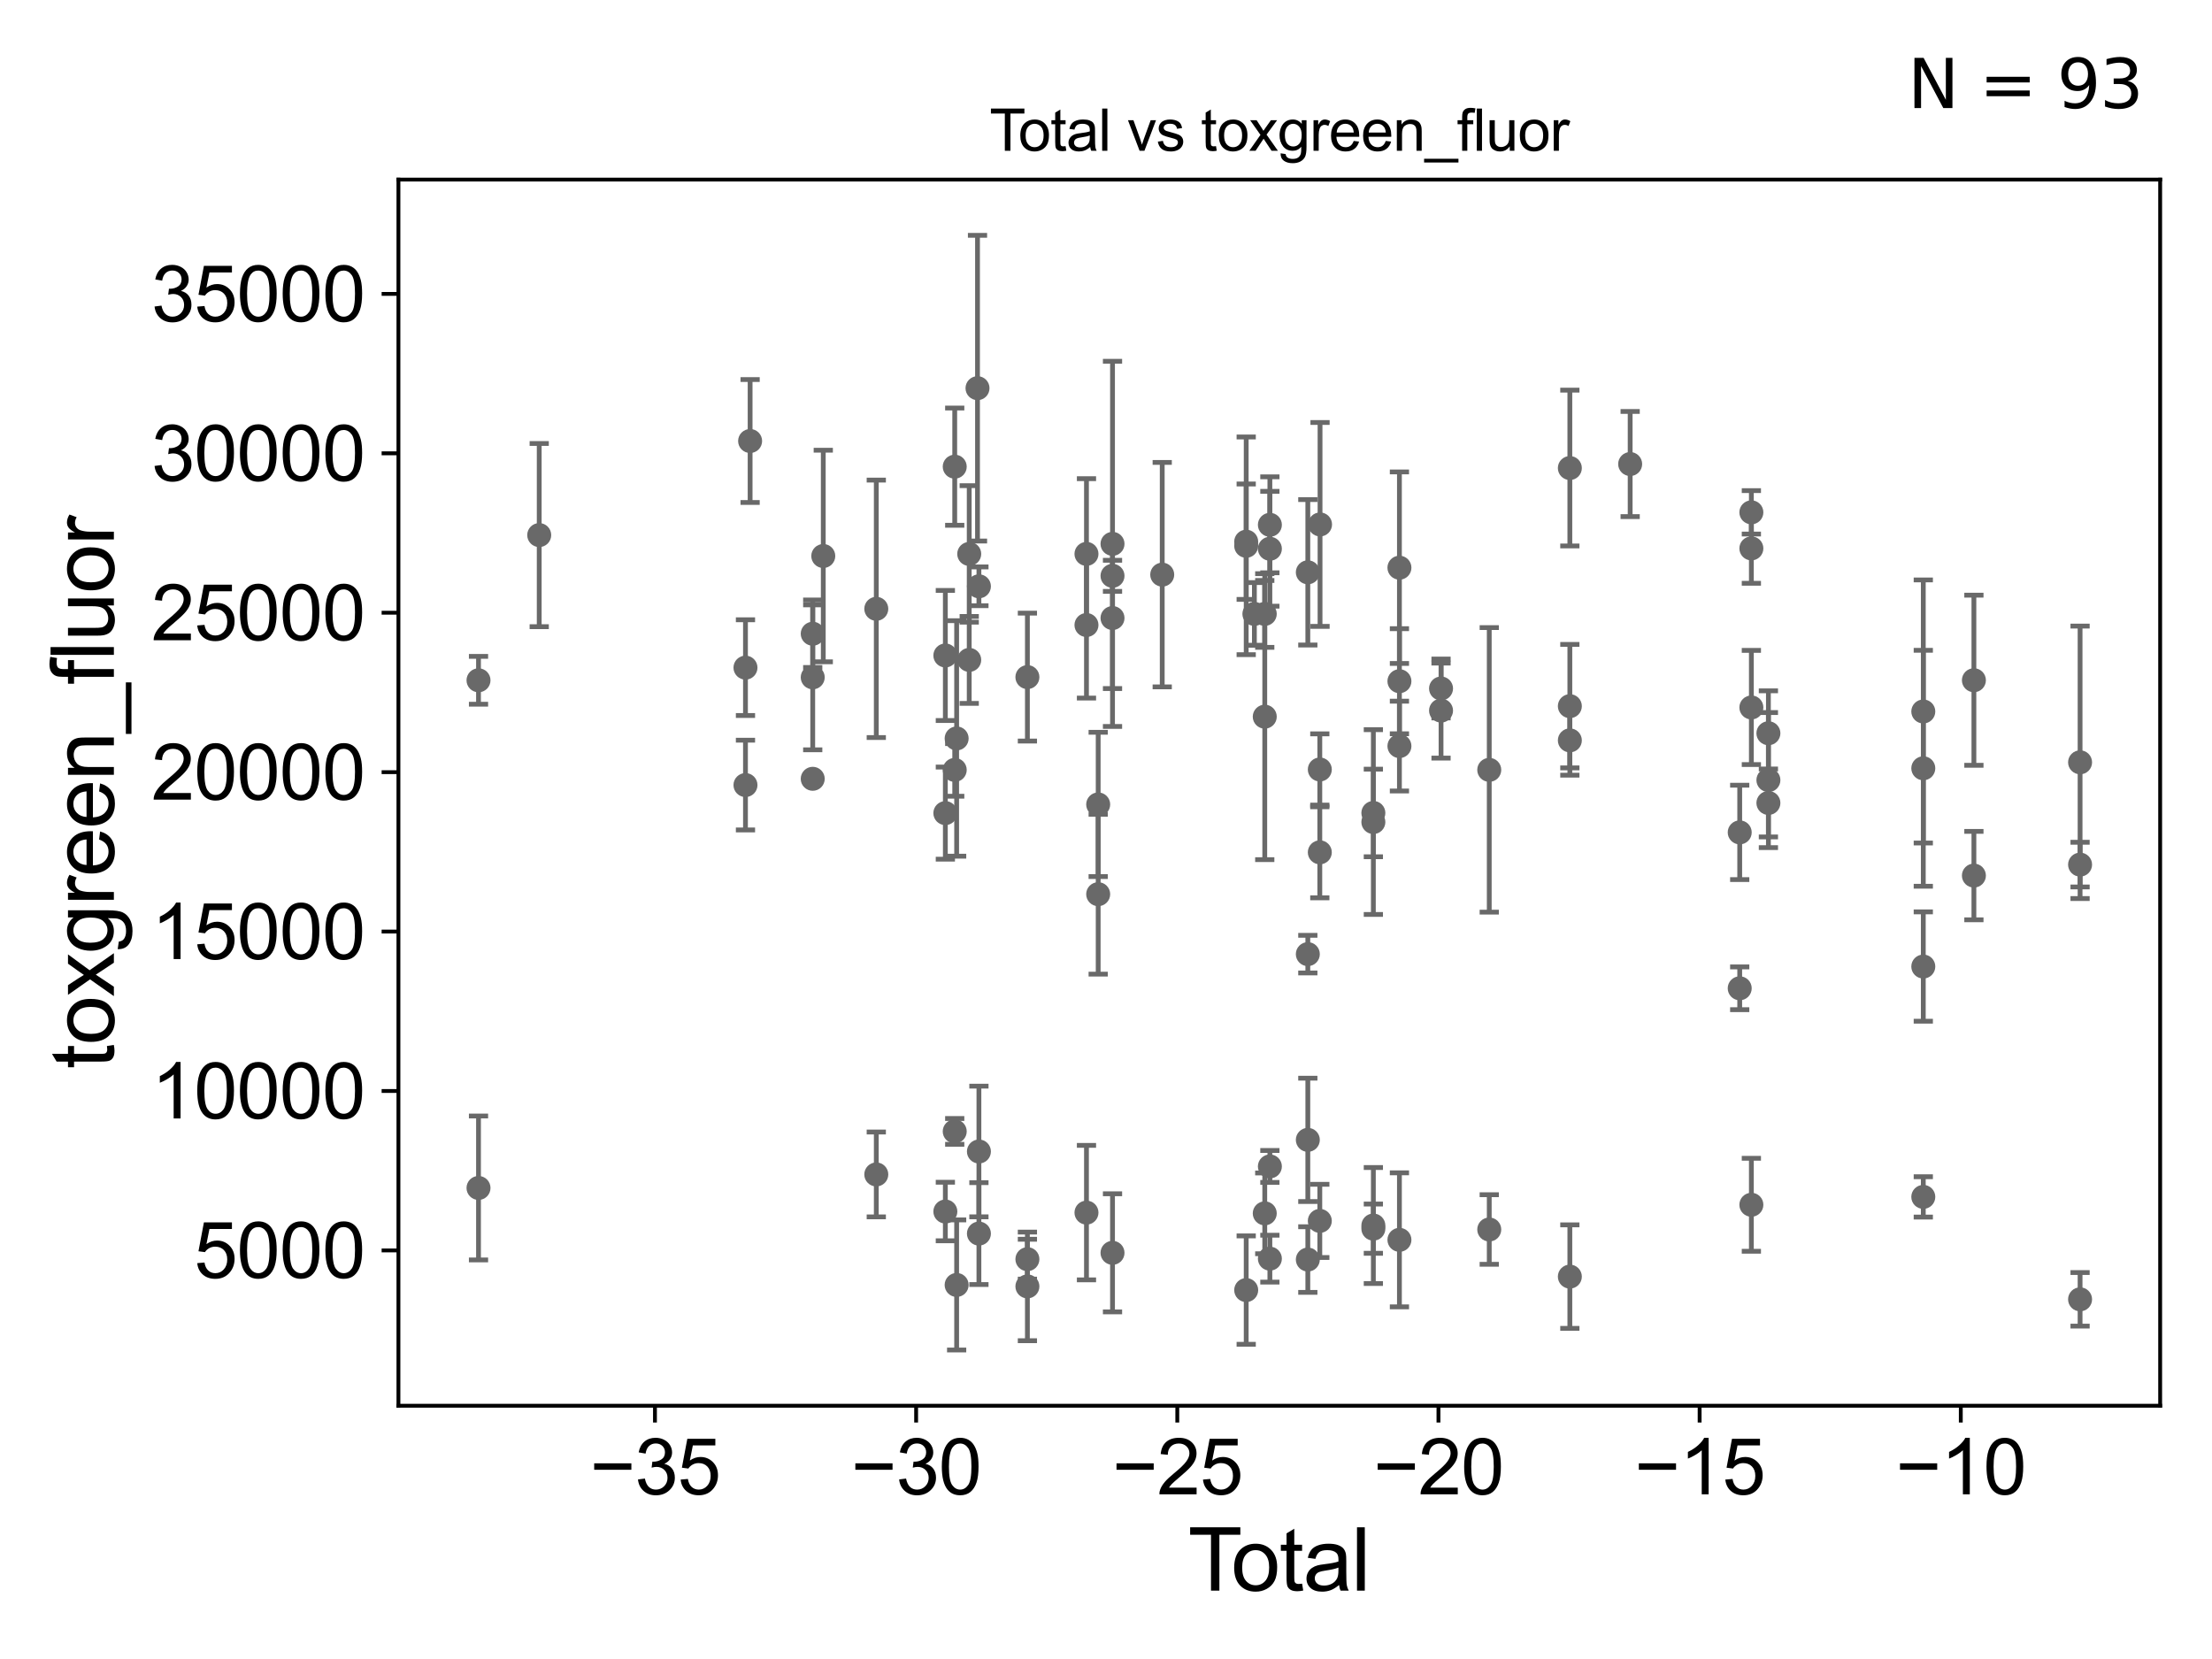 <?xml version="1.0" encoding="utf-8" standalone="no"?>
<!DOCTYPE svg PUBLIC "-//W3C//DTD SVG 1.1//EN"
  "http://www.w3.org/Graphics/SVG/1.1/DTD/svg11.dtd">
<svg xmlns:xlink="http://www.w3.org/1999/xlink" width="460.8pt" height="345.6pt" viewBox="0 0 460.8 345.6" xmlns="http://www.w3.org/2000/svg" version="1.1">
 <defs>
  <style type="text/css">*{stroke-linejoin: round; stroke-linecap: butt}</style>
 </defs>
 <g id="figure_1">
  <g id="patch_1">
   <path d="M 0 345.6 
L 460.8 345.6 
L 460.8 0 
L 0 0 
z
" style="fill: #ffffff"/>
  </g>
  <g id="axes_1">
   <g id="patch_2">
    <path d="M 83 292.84 
L 450 292.84 
L 450 37.411 
L 83 37.411 
z
" style="fill: #ffffff"/>
   </g>
   <g id="PathCollection_1">
    <defs>
     <path id="m84e9eeb21d" d="M 0 1.118 
C 0.297 1.118 0.581 1 0.791 0.791 
C 1 0.581 1.118 0.297 1.118 0 
C 1.118 -0.297 1 -0.581 0.791 -0.791 
C 0.581 -1 0.297 -1.118 0 -1.118 
C -0.297 -1.118 -0.581 -1 -0.791 -0.791 
C -1 -0.581 -1.118 -0.297 -1.118 0 
C -1.118 0.297 -1 0.581 -0.791 0.791 
C -0.581 1 -0.297 1.118 0 1.118 
z
" style="stroke: #696969"/>
    </defs>
    <g clip-path="url(#p67e4255ee0)">
     <use xlink:href="#m84e9eeb21d" x="99.682" y="247.473" style="fill: #696969; stroke: #696969"/>
     <use xlink:href="#m84e9eeb21d" x="300.195" y="148.029" style="fill: #696969; stroke: #696969"/>
     <use xlink:href="#m84e9eeb21d" x="291.527" y="258.281" style="fill: #696969; stroke: #696969"/>
     <use xlink:href="#m84e9eeb21d" x="291.527" y="155.423" style="fill: #696969; stroke: #696969"/>
     <use xlink:href="#m84e9eeb21d" x="291.527" y="118.262" style="fill: #696969; stroke: #696969"/>
     <use xlink:href="#m84e9eeb21d" x="291.527" y="141.908" style="fill: #696969; stroke: #696969"/>
     <use xlink:href="#m84e9eeb21d" x="286.096" y="255.953" style="fill: #696969; stroke: #696969"/>
     <use xlink:href="#m84e9eeb21d" x="286.096" y="255.298" style="fill: #696969; stroke: #696969"/>
     <use xlink:href="#m84e9eeb21d" x="286.096" y="171.246" style="fill: #696969; stroke: #696969"/>
     <use xlink:href="#m84e9eeb21d" x="286.096" y="169.353" style="fill: #696969; stroke: #696969"/>
     <use xlink:href="#m84e9eeb21d" x="274.989" y="109.251" style="fill: #696969; stroke: #696969"/>
     <use xlink:href="#m84e9eeb21d" x="274.941" y="160.298" style="fill: #696969; stroke: #696969"/>
     <use xlink:href="#m84e9eeb21d" x="274.941" y="177.555" style="fill: #696969; stroke: #696969"/>
     <use xlink:href="#m84e9eeb21d" x="274.941" y="254.335" style="fill: #696969; stroke: #696969"/>
     <use xlink:href="#m84e9eeb21d" x="272.444" y="262.389" style="fill: #696969; stroke: #696969"/>
     <use xlink:href="#m84e9eeb21d" x="272.444" y="237.455" style="fill: #696969; stroke: #696969"/>
     <use xlink:href="#m84e9eeb21d" x="272.444" y="119.222" style="fill: #696969; stroke: #696969"/>
     <use xlink:href="#m84e9eeb21d" x="272.444" y="198.763" style="fill: #696969; stroke: #696969"/>
     <use xlink:href="#m84e9eeb21d" x="264.539" y="262.199" style="fill: #696969; stroke: #696969"/>
     <use xlink:href="#m84e9eeb21d" x="264.539" y="242.99" style="fill: #696969; stroke: #696969"/>
     <use xlink:href="#m84e9eeb21d" x="300.195" y="143.425" style="fill: #696969; stroke: #696969"/>
     <use xlink:href="#m84e9eeb21d" x="310.238" y="256.128" style="fill: #696969; stroke: #696969"/>
     <use xlink:href="#m84e9eeb21d" x="310.238" y="160.377" style="fill: #696969; stroke: #696969"/>
     <use xlink:href="#m84e9eeb21d" x="327.028" y="154.233" style="fill: #696969; stroke: #696969"/>
     <use xlink:href="#m84e9eeb21d" x="433.318" y="180.114" style="fill: #696969; stroke: #696969"/>
     <use xlink:href="#m84e9eeb21d" x="411.2" y="182.4" style="fill: #696969; stroke: #696969"/>
     <use xlink:href="#m84e9eeb21d" x="411.2" y="141.705" style="fill: #696969; stroke: #696969"/>
     <use xlink:href="#m84e9eeb21d" x="400.658" y="201.349" style="fill: #696969; stroke: #696969"/>
     <use xlink:href="#m84e9eeb21d" x="400.658" y="160.047" style="fill: #696969; stroke: #696969"/>
     <use xlink:href="#m84e9eeb21d" x="400.658" y="249.335" style="fill: #696969; stroke: #696969"/>
     <use xlink:href="#m84e9eeb21d" x="400.658" y="148.213" style="fill: #696969; stroke: #696969"/>
     <use xlink:href="#m84e9eeb21d" x="368.391" y="152.747" style="fill: #696969; stroke: #696969"/>
     <use xlink:href="#m84e9eeb21d" x="368.391" y="162.507" style="fill: #696969; stroke: #696969"/>
     <use xlink:href="#m84e9eeb21d" x="264.539" y="109.328" style="fill: #696969; stroke: #696969"/>
     <use xlink:href="#m84e9eeb21d" x="368.391" y="167.273" style="fill: #696969; stroke: #696969"/>
     <use xlink:href="#m84e9eeb21d" x="364.842" y="114.24" style="fill: #696969; stroke: #696969"/>
     <use xlink:href="#m84e9eeb21d" x="364.842" y="250.976" style="fill: #696969; stroke: #696969"/>
     <use xlink:href="#m84e9eeb21d" x="364.842" y="147.376" style="fill: #696969; stroke: #696969"/>
     <use xlink:href="#m84e9eeb21d" x="362.414" y="173.402" style="fill: #696969; stroke: #696969"/>
     <use xlink:href="#m84e9eeb21d" x="362.414" y="205.88" style="fill: #696969; stroke: #696969"/>
     <use xlink:href="#m84e9eeb21d" x="339.592" y="96.668" style="fill: #696969; stroke: #696969"/>
     <use xlink:href="#m84e9eeb21d" x="327.028" y="97.502" style="fill: #696969; stroke: #696969"/>
     <use xlink:href="#m84e9eeb21d" x="327.028" y="265.941" style="fill: #696969; stroke: #696969"/>
     <use xlink:href="#m84e9eeb21d" x="327.028" y="147.105" style="fill: #696969; stroke: #696969"/>
     <use xlink:href="#m84e9eeb21d" x="364.842" y="106.73" style="fill: #696969; stroke: #696969"/>
     <use xlink:href="#m84e9eeb21d" x="433.318" y="158.804" style="fill: #696969; stroke: #696969"/>
     <use xlink:href="#m84e9eeb21d" x="264.539" y="114.315" style="fill: #696969; stroke: #696969"/>
     <use xlink:href="#m84e9eeb21d" x="263.472" y="252.763" style="fill: #696969; stroke: #696969"/>
     <use xlink:href="#m84e9eeb21d" x="199.286" y="267.679" style="fill: #696969; stroke: #696969"/>
     <use xlink:href="#m84e9eeb21d" x="199.286" y="153.831" style="fill: #696969; stroke: #696969"/>
     <use xlink:href="#m84e9eeb21d" x="198.887" y="97.216" style="fill: #696969; stroke: #696969"/>
     <use xlink:href="#m84e9eeb21d" x="198.887" y="160.387" style="fill: #696969; stroke: #696969"/>
     <use xlink:href="#m84e9eeb21d" x="198.887" y="235.692" style="fill: #696969; stroke: #696969"/>
     <use xlink:href="#m84e9eeb21d" x="196.934" y="136.546" style="fill: #696969; stroke: #696969"/>
     <use xlink:href="#m84e9eeb21d" x="196.934" y="252.382" style="fill: #696969; stroke: #696969"/>
     <use xlink:href="#m84e9eeb21d" x="196.934" y="169.385" style="fill: #696969; stroke: #696969"/>
     <use xlink:href="#m84e9eeb21d" x="182.547" y="126.828" style="fill: #696969; stroke: #696969"/>
     <use xlink:href="#m84e9eeb21d" x="182.547" y="244.657" style="fill: #696969; stroke: #696969"/>
     <use xlink:href="#m84e9eeb21d" x="171.503" y="115.826" style="fill: #696969; stroke: #696969"/>
     <use xlink:href="#m84e9eeb21d" x="169.306" y="132.019" style="fill: #696969; stroke: #696969"/>
     <use xlink:href="#m84e9eeb21d" x="169.306" y="162.238" style="fill: #696969; stroke: #696969"/>
     <use xlink:href="#m84e9eeb21d" x="169.306" y="141.101" style="fill: #696969; stroke: #696969"/>
     <use xlink:href="#m84e9eeb21d" x="156.262" y="91.87" style="fill: #696969; stroke: #696969"/>
     <use xlink:href="#m84e9eeb21d" x="155.296" y="139.081" style="fill: #696969; stroke: #696969"/>
     <use xlink:href="#m84e9eeb21d" x="155.296" y="163.542" style="fill: #696969; stroke: #696969"/>
     <use xlink:href="#m84e9eeb21d" x="112.329" y="111.467" style="fill: #696969; stroke: #696969"/>
     <use xlink:href="#m84e9eeb21d" x="99.682" y="141.717" style="fill: #696969; stroke: #696969"/>
     <use xlink:href="#m84e9eeb21d" x="201.907" y="137.47" style="fill: #696969; stroke: #696969"/>
     <use xlink:href="#m84e9eeb21d" x="201.907" y="115.393" style="fill: #696969; stroke: #696969"/>
     <use xlink:href="#m84e9eeb21d" x="203.633" y="80.864" style="fill: #696969; stroke: #696969"/>
     <use xlink:href="#m84e9eeb21d" x="203.927" y="239.878" style="fill: #696969; stroke: #696969"/>
     <use xlink:href="#m84e9eeb21d" x="263.472" y="127.889" style="fill: #696969; stroke: #696969"/>
     <use xlink:href="#m84e9eeb21d" x="261.313" y="127.89" style="fill: #696969; stroke: #696969"/>
     <use xlink:href="#m84e9eeb21d" x="259.606" y="268.748" style="fill: #696969; stroke: #696969"/>
     <use xlink:href="#m84e9eeb21d" x="259.606" y="113.705" style="fill: #696969; stroke: #696969"/>
     <use xlink:href="#m84e9eeb21d" x="259.606" y="112.845" style="fill: #696969; stroke: #696969"/>
     <use xlink:href="#m84e9eeb21d" x="242.112" y="119.709" style="fill: #696969; stroke: #696969"/>
     <use xlink:href="#m84e9eeb21d" x="231.757" y="260.989" style="fill: #696969; stroke: #696969"/>
     <use xlink:href="#m84e9eeb21d" x="231.757" y="119.957" style="fill: #696969; stroke: #696969"/>
     <use xlink:href="#m84e9eeb21d" x="231.757" y="113.296" style="fill: #696969; stroke: #696969"/>
     <use xlink:href="#m84e9eeb21d" x="263.472" y="149.296" style="fill: #696969; stroke: #696969"/>
     <use xlink:href="#m84e9eeb21d" x="231.757" y="128.748" style="fill: #696969; stroke: #696969"/>
     <use xlink:href="#m84e9eeb21d" x="228.772" y="186.275" style="fill: #696969; stroke: #696969"/>
     <use xlink:href="#m84e9eeb21d" x="226.332" y="252.611" style="fill: #696969; stroke: #696969"/>
     <use xlink:href="#m84e9eeb21d" x="226.332" y="115.387" style="fill: #696969; stroke: #696969"/>
     <use xlink:href="#m84e9eeb21d" x="226.332" y="130.203" style="fill: #696969; stroke: #696969"/>
     <use xlink:href="#m84e9eeb21d" x="214.027" y="267.98" style="fill: #696969; stroke: #696969"/>
     <use xlink:href="#m84e9eeb21d" x="214.027" y="141.052" style="fill: #696969; stroke: #696969"/>
     <use xlink:href="#m84e9eeb21d" x="214.027" y="262.309" style="fill: #696969; stroke: #696969"/>
     <use xlink:href="#m84e9eeb21d" x="203.927" y="122.14" style="fill: #696969; stroke: #696969"/>
     <use xlink:href="#m84e9eeb21d" x="203.927" y="256.977" style="fill: #696969; stroke: #696969"/>
     <use xlink:href="#m84e9eeb21d" x="228.772" y="167.578" style="fill: #696969; stroke: #696969"/>
     <use xlink:href="#m84e9eeb21d" x="433.318" y="270.675" style="fill: #696969; stroke: #696969"/>
    </g>
   </g>
   <g id="matplotlib.axis_1">
    <g id="xtick_1">
     <g id="line2d_1">
      <defs>
       <path id="mbf032a35cf" d="M 0 0 
L 0 3.5 
" style="stroke: #000000; stroke-width: 0.8"/>
      </defs>
      <g>
       <use xlink:href="#mbf032a35cf" x="136.44" y="292.84" style="stroke: #000000; stroke-width: 0.8"/>
      </g>
     </g>
     <g id="text_1">
      <!-- −35 -->
      <g transform="translate(122.87 311.293)scale(0.16 -0.16)">
       <defs>
        <path id="ArialMT-2212" d="M 3381 1997 
L 356 1997 
L 356 2522 
L 3381 2522 
L 3381 1997 
z
" transform="scale(0.016)"/>
        <path id="ArialMT-33" d="M 269 1209 
L 831 1284 
Q 928 806 1161 595 
Q 1394 384 1728 384 
Q 2125 384 2398 659 
Q 2672 934 2672 1341 
Q 2672 1728 2419 1979 
Q 2166 2231 1775 2231 
Q 1616 2231 1378 2169 
L 1441 2663 
Q 1497 2656 1531 2656 
Q 1891 2656 2178 2843 
Q 2466 3031 2466 3422 
Q 2466 3731 2256 3934 
Q 2047 4138 1716 4138 
Q 1388 4138 1169 3931 
Q 950 3725 888 3313 
L 325 3413 
Q 428 3978 793 4289 
Q 1159 4600 1703 4600 
Q 2078 4600 2393 4439 
Q 2709 4278 2876 4000 
Q 3044 3722 3044 3409 
Q 3044 3113 2884 2869 
Q 2725 2625 2413 2481 
Q 2819 2388 3044 2092 
Q 3269 1797 3269 1353 
Q 3269 753 2831 336 
Q 2394 -81 1725 -81 
Q 1122 -81 723 278 
Q 325 638 269 1209 
z
" transform="scale(0.016)"/>
        <path id="ArialMT-35" d="M 266 1200 
L 856 1250 
Q 922 819 1161 601 
Q 1400 384 1738 384 
Q 2144 384 2425 690 
Q 2706 997 2706 1503 
Q 2706 1984 2436 2262 
Q 2166 2541 1728 2541 
Q 1456 2541 1237 2417 
Q 1019 2294 894 2097 
L 366 2166 
L 809 4519 
L 3088 4519 
L 3088 3981 
L 1259 3981 
L 1013 2750 
Q 1425 3038 1878 3038 
Q 2478 3038 2890 2622 
Q 3303 2206 3303 1553 
Q 3303 931 2941 478 
Q 2500 -78 1738 -78 
Q 1113 -78 717 272 
Q 322 622 266 1200 
z
" transform="scale(0.016)"/>
       </defs>
       <use xlink:href="#ArialMT-2212"/>
       <use xlink:href="#ArialMT-33" x="58.398"/>
       <use xlink:href="#ArialMT-35" x="114.014"/>
      </g>
     </g>
    </g>
    <g id="xtick_2">
     <g id="line2d_2">
      <g>
       <use xlink:href="#mbf032a35cf" x="190.846" y="292.84" style="stroke: #000000; stroke-width: 0.8"/>
      </g>
     </g>
     <g id="text_2">
      <!-- −30 -->
      <g transform="translate(177.276 311.293)scale(0.16 -0.16)">
       <defs>
        <path id="ArialMT-30" d="M 266 2259 
Q 266 3072 433 3567 
Q 600 4063 929 4331 
Q 1259 4600 1759 4600 
Q 2128 4600 2406 4451 
Q 2684 4303 2865 4023 
Q 3047 3744 3150 3342 
Q 3253 2941 3253 2259 
Q 3253 1453 3087 958 
Q 2922 463 2592 192 
Q 2263 -78 1759 -78 
Q 1097 -78 719 397 
Q 266 969 266 2259 
z
M 844 2259 
Q 844 1131 1108 757 
Q 1372 384 1759 384 
Q 2147 384 2411 759 
Q 2675 1134 2675 2259 
Q 2675 3391 2411 3762 
Q 2147 4134 1753 4134 
Q 1366 4134 1134 3806 
Q 844 3388 844 2259 
z
" transform="scale(0.016)"/>
       </defs>
       <use xlink:href="#ArialMT-2212"/>
       <use xlink:href="#ArialMT-33" x="58.398"/>
       <use xlink:href="#ArialMT-30" x="114.014"/>
      </g>
     </g>
    </g>
    <g id="xtick_3">
     <g id="line2d_3">
      <g>
       <use xlink:href="#mbf032a35cf" x="245.252" y="292.84" style="stroke: #000000; stroke-width: 0.8"/>
      </g>
     </g>
     <g id="text_3">
      <!-- −25 -->
      <g transform="translate(231.682 311.293)scale(0.16 -0.16)">
       <defs>
        <path id="ArialMT-32" d="M 3222 541 
L 3222 0 
L 194 0 
Q 188 203 259 391 
Q 375 700 629 1000 
Q 884 1300 1366 1694 
Q 2113 2306 2375 2664 
Q 2638 3022 2638 3341 
Q 2638 3675 2398 3904 
Q 2159 4134 1775 4134 
Q 1369 4134 1125 3890 
Q 881 3647 878 3216 
L 300 3275 
Q 359 3922 746 4261 
Q 1134 4600 1788 4600 
Q 2447 4600 2831 4234 
Q 3216 3869 3216 3328 
Q 3216 3053 3103 2787 
Q 2991 2522 2730 2228 
Q 2469 1934 1863 1422 
Q 1356 997 1212 845 
Q 1069 694 975 541 
L 3222 541 
z
" transform="scale(0.016)"/>
       </defs>
       <use xlink:href="#ArialMT-2212"/>
       <use xlink:href="#ArialMT-32" x="58.398"/>
       <use xlink:href="#ArialMT-35" x="114.014"/>
      </g>
     </g>
    </g>
    <g id="xtick_4">
     <g id="line2d_4">
      <g>
       <use xlink:href="#mbf032a35cf" x="299.657" y="292.84" style="stroke: #000000; stroke-width: 0.8"/>
      </g>
     </g>
     <g id="text_4">
      <!-- −20 -->
      <g transform="translate(286.087 311.293)scale(0.16 -0.16)">
       <use xlink:href="#ArialMT-2212"/>
       <use xlink:href="#ArialMT-32" x="58.398"/>
       <use xlink:href="#ArialMT-30" x="114.014"/>
      </g>
     </g>
    </g>
    <g id="xtick_5">
     <g id="line2d_5">
      <g>
       <use xlink:href="#mbf032a35cf" x="354.063" y="292.84" style="stroke: #000000; stroke-width: 0.8"/>
      </g>
     </g>
     <g id="text_5">
      <!-- −15 -->
      <g transform="translate(340.493 311.293)scale(0.16 -0.16)">
       <defs>
        <path id="ArialMT-31" d="M 2384 0 
L 1822 0 
L 1822 3584 
Q 1619 3391 1289 3197 
Q 959 3003 697 2906 
L 697 3450 
Q 1169 3672 1522 3987 
Q 1875 4303 2022 4600 
L 2384 4600 
L 2384 0 
z
" transform="scale(0.016)"/>
       </defs>
       <use xlink:href="#ArialMT-2212"/>
       <use xlink:href="#ArialMT-31" x="58.398"/>
       <use xlink:href="#ArialMT-35" x="114.014"/>
      </g>
     </g>
    </g>
    <g id="xtick_6">
     <g id="line2d_6">
      <g>
       <use xlink:href="#mbf032a35cf" x="408.469" y="292.84" style="stroke: #000000; stroke-width: 0.8"/>
      </g>
     </g>
     <g id="text_6">
      <!-- −10 -->
      <g transform="translate(394.899 311.293)scale(0.16 -0.16)">
       <use xlink:href="#ArialMT-2212"/>
       <use xlink:href="#ArialMT-31" x="58.398"/>
       <use xlink:href="#ArialMT-30" x="114.014"/>
      </g>
     </g>
    </g>
    <g id="text_7">
     <!-- Total -->
     <g transform="translate(247.495 331.357)scale(0.18 -0.18)">
      <defs>
       <path id="ArialMT-54" d="M 1659 0 
L 1659 4041 
L 150 4041 
L 150 4581 
L 3781 4581 
L 3781 4041 
L 2266 4041 
L 2266 0 
L 1659 0 
z
" transform="scale(0.016)"/>
       <path id="ArialMT-6f" d="M 213 1659 
Q 213 2581 725 3025 
Q 1153 3394 1769 3394 
Q 2453 3394 2887 2945 
Q 3322 2497 3322 1706 
Q 3322 1066 3130 698 
Q 2938 331 2570 128 
Q 2203 -75 1769 -75 
Q 1072 -75 642 372 
Q 213 819 213 1659 
z
M 791 1659 
Q 791 1022 1069 705 
Q 1347 388 1769 388 
Q 2188 388 2466 706 
Q 2744 1025 2744 1678 
Q 2744 2294 2464 2611 
Q 2184 2928 1769 2928 
Q 1347 2928 1069 2612 
Q 791 2297 791 1659 
z
" transform="scale(0.016)"/>
       <path id="ArialMT-74" d="M 1650 503 
L 1731 6 
Q 1494 -44 1306 -44 
Q 1000 -44 831 53 
Q 663 150 594 308 
Q 525 466 525 972 
L 525 2881 
L 113 2881 
L 113 3319 
L 525 3319 
L 525 4141 
L 1084 4478 
L 1084 3319 
L 1650 3319 
L 1650 2881 
L 1084 2881 
L 1084 941 
Q 1084 700 1114 631 
Q 1144 563 1211 522 
Q 1278 481 1403 481 
Q 1497 481 1650 503 
z
" transform="scale(0.016)"/>
       <path id="ArialMT-61" d="M 2588 409 
Q 2275 144 1986 34 
Q 1697 -75 1366 -75 
Q 819 -75 525 192 
Q 231 459 231 875 
Q 231 1119 342 1320 
Q 453 1522 633 1644 
Q 813 1766 1038 1828 
Q 1203 1872 1538 1913 
Q 2219 1994 2541 2106 
Q 2544 2222 2544 2253 
Q 2544 2597 2384 2738 
Q 2169 2928 1744 2928 
Q 1347 2928 1158 2789 
Q 969 2650 878 2297 
L 328 2372 
Q 403 2725 575 2942 
Q 747 3159 1072 3276 
Q 1397 3394 1825 3394 
Q 2250 3394 2515 3294 
Q 2781 3194 2906 3042 
Q 3031 2891 3081 2659 
Q 3109 2516 3109 2141 
L 3109 1391 
Q 3109 606 3145 398 
Q 3181 191 3288 0 
L 2700 0 
Q 2613 175 2588 409 
z
M 2541 1666 
Q 2234 1541 1622 1453 
Q 1275 1403 1131 1340 
Q 988 1278 909 1158 
Q 831 1038 831 891 
Q 831 666 1001 516 
Q 1172 366 1500 366 
Q 1825 366 2078 508 
Q 2331 650 2450 897 
Q 2541 1088 2541 1459 
L 2541 1666 
z
" transform="scale(0.016)"/>
       <path id="ArialMT-6c" d="M 409 0 
L 409 4581 
L 972 4581 
L 972 0 
L 409 0 
z
" transform="scale(0.016)"/>
      </defs>
      <use xlink:href="#ArialMT-54"/>
      <use xlink:href="#ArialMT-6f" x="49.959"/>
      <use xlink:href="#ArialMT-74" x="105.574"/>
      <use xlink:href="#ArialMT-61" x="133.357"/>
      <use xlink:href="#ArialMT-6c" x="188.973"/>
     </g>
    </g>
   </g>
   <g id="matplotlib.axis_2">
    <g id="ytick_1">
     <g id="line2d_7">
      <defs>
       <path id="m9ec2a32241" d="M 0 0 
L -3.5 0 
" style="stroke: #000000; stroke-width: 0.8"/>
      </defs>
      <g>
       <use xlink:href="#m9ec2a32241" x="83" y="260.482" style="stroke: #000000; stroke-width: 0.8"/>
      </g>
     </g>
     <g id="text_8">
      <!-- 5000 -->
      <g transform="translate(40.41 266.208)scale(0.16 -0.16)">
       <use xlink:href="#ArialMT-35"/>
       <use xlink:href="#ArialMT-30" x="55.615"/>
       <use xlink:href="#ArialMT-30" x="111.23"/>
       <use xlink:href="#ArialMT-30" x="166.846"/>
      </g>
     </g>
    </g>
    <g id="ytick_2">
     <g id="line2d_8">
      <g>
       <use xlink:href="#m9ec2a32241" x="83" y="227.272" style="stroke: #000000; stroke-width: 0.8"/>
      </g>
     </g>
     <g id="text_9">
      <!-- 10000 -->
      <g transform="translate(31.512 232.998)scale(0.16 -0.16)">
       <use xlink:href="#ArialMT-31"/>
       <use xlink:href="#ArialMT-30" x="55.615"/>
       <use xlink:href="#ArialMT-30" x="111.23"/>
       <use xlink:href="#ArialMT-30" x="166.846"/>
       <use xlink:href="#ArialMT-30" x="222.461"/>
      </g>
     </g>
    </g>
    <g id="ytick_3">
     <g id="line2d_9">
      <g>
       <use xlink:href="#m9ec2a32241" x="83" y="194.062" style="stroke: #000000; stroke-width: 0.8"/>
      </g>
     </g>
     <g id="text_10">
      <!-- 15000 -->
      <g transform="translate(31.512 199.789)scale(0.16 -0.16)">
       <use xlink:href="#ArialMT-31"/>
       <use xlink:href="#ArialMT-35" x="55.615"/>
       <use xlink:href="#ArialMT-30" x="111.23"/>
       <use xlink:href="#ArialMT-30" x="166.846"/>
       <use xlink:href="#ArialMT-30" x="222.461"/>
      </g>
     </g>
    </g>
    <g id="ytick_4">
     <g id="line2d_10">
      <g>
       <use xlink:href="#m9ec2a32241" x="83" y="160.853" style="stroke: #000000; stroke-width: 0.8"/>
      </g>
     </g>
     <g id="text_11">
      <!-- 20000 -->
      <g transform="translate(31.512 166.579)scale(0.16 -0.16)">
       <use xlink:href="#ArialMT-32"/>
       <use xlink:href="#ArialMT-30" x="55.615"/>
       <use xlink:href="#ArialMT-30" x="111.23"/>
       <use xlink:href="#ArialMT-30" x="166.846"/>
       <use xlink:href="#ArialMT-30" x="222.461"/>
      </g>
     </g>
    </g>
    <g id="ytick_5">
     <g id="line2d_11">
      <g>
       <use xlink:href="#m9ec2a32241" x="83" y="127.643" style="stroke: #000000; stroke-width: 0.8"/>
      </g>
     </g>
     <g id="text_12">
      <!-- 25000 -->
      <g transform="translate(31.512 133.369)scale(0.16 -0.16)">
       <use xlink:href="#ArialMT-32"/>
       <use xlink:href="#ArialMT-35" x="55.615"/>
       <use xlink:href="#ArialMT-30" x="111.23"/>
       <use xlink:href="#ArialMT-30" x="166.846"/>
       <use xlink:href="#ArialMT-30" x="222.461"/>
      </g>
     </g>
    </g>
    <g id="ytick_6">
     <g id="line2d_12">
      <g>
       <use xlink:href="#m9ec2a32241" x="83" y="94.433" style="stroke: #000000; stroke-width: 0.8"/>
      </g>
     </g>
     <g id="text_13">
      <!-- 30000 -->
      <g transform="translate(31.512 100.16)scale(0.16 -0.16)">
       <use xlink:href="#ArialMT-33"/>
       <use xlink:href="#ArialMT-30" x="55.615"/>
       <use xlink:href="#ArialMT-30" x="111.23"/>
       <use xlink:href="#ArialMT-30" x="166.846"/>
       <use xlink:href="#ArialMT-30" x="222.461"/>
      </g>
     </g>
    </g>
    <g id="ytick_7">
     <g id="line2d_13">
      <g>
       <use xlink:href="#m9ec2a32241" x="83" y="61.224" style="stroke: #000000; stroke-width: 0.8"/>
      </g>
     </g>
     <g id="text_14">
      <!-- 35000 -->
      <g transform="translate(31.512 66.95)scale(0.16 -0.16)">
       <use xlink:href="#ArialMT-33"/>
       <use xlink:href="#ArialMT-35" x="55.615"/>
       <use xlink:href="#ArialMT-30" x="111.23"/>
       <use xlink:href="#ArialMT-30" x="166.846"/>
       <use xlink:href="#ArialMT-30" x="222.461"/>
      </g>
     </g>
    </g>
    <g id="text_15">
     <!-- toxgreen_fluor -->
     <g transform="translate(23.724 222.658)rotate(-90)scale(0.18 -0.18)">
      <defs>
       <path id="ArialMT-78" d="M 47 0 
L 1259 1725 
L 138 3319 
L 841 3319 
L 1350 2541 
Q 1494 2319 1581 2169 
Q 1719 2375 1834 2534 
L 2394 3319 
L 3066 3319 
L 1919 1756 
L 3153 0 
L 2463 0 
L 1781 1031 
L 1600 1309 
L 728 0 
L 47 0 
z
" transform="scale(0.016)"/>
       <path id="ArialMT-67" d="M 319 -275 
L 866 -356 
Q 900 -609 1056 -725 
Q 1266 -881 1628 -881 
Q 2019 -881 2231 -725 
Q 2444 -569 2519 -288 
Q 2563 -116 2559 434 
Q 2191 0 1641 0 
Q 956 0 581 494 
Q 206 988 206 1678 
Q 206 2153 378 2554 
Q 550 2956 876 3175 
Q 1203 3394 1644 3394 
Q 2231 3394 2613 2919 
L 2613 3319 
L 3131 3319 
L 3131 450 
Q 3131 -325 2973 -648 
Q 2816 -972 2473 -1159 
Q 2131 -1347 1631 -1347 
Q 1038 -1347 672 -1080 
Q 306 -813 319 -275 
z
M 784 1719 
Q 784 1066 1043 766 
Q 1303 466 1694 466 
Q 2081 466 2343 764 
Q 2606 1063 2606 1700 
Q 2606 2309 2336 2618 
Q 2066 2928 1684 2928 
Q 1309 2928 1046 2623 
Q 784 2319 784 1719 
z
" transform="scale(0.016)"/>
       <path id="ArialMT-72" d="M 416 0 
L 416 3319 
L 922 3319 
L 922 2816 
Q 1116 3169 1280 3281 
Q 1444 3394 1641 3394 
Q 1925 3394 2219 3213 
L 2025 2691 
Q 1819 2813 1613 2813 
Q 1428 2813 1281 2702 
Q 1134 2591 1072 2394 
Q 978 2094 978 1738 
L 978 0 
L 416 0 
z
" transform="scale(0.016)"/>
       <path id="ArialMT-65" d="M 2694 1069 
L 3275 997 
Q 3138 488 2766 206 
Q 2394 -75 1816 -75 
Q 1088 -75 661 373 
Q 234 822 234 1631 
Q 234 2469 665 2931 
Q 1097 3394 1784 3394 
Q 2450 3394 2872 2941 
Q 3294 2488 3294 1666 
Q 3294 1616 3291 1516 
L 816 1516 
Q 847 969 1125 678 
Q 1403 388 1819 388 
Q 2128 388 2347 550 
Q 2566 713 2694 1069 
z
M 847 1978 
L 2700 1978 
Q 2663 2397 2488 2606 
Q 2219 2931 1791 2931 
Q 1403 2931 1139 2672 
Q 875 2413 847 1978 
z
" transform="scale(0.016)"/>
       <path id="ArialMT-6e" d="M 422 0 
L 422 3319 
L 928 3319 
L 928 2847 
Q 1294 3394 1984 3394 
Q 2284 3394 2536 3286 
Q 2788 3178 2913 3003 
Q 3038 2828 3088 2588 
Q 3119 2431 3119 2041 
L 3119 0 
L 2556 0 
L 2556 2019 
Q 2556 2363 2490 2533 
Q 2425 2703 2258 2804 
Q 2091 2906 1866 2906 
Q 1506 2906 1245 2678 
Q 984 2450 984 1813 
L 984 0 
L 422 0 
z
" transform="scale(0.016)"/>
       <path id="ArialMT-5f" d="M -97 -1272 
L -97 -866 
L 3631 -866 
L 3631 -1272 
L -97 -1272 
z
" transform="scale(0.016)"/>
       <path id="ArialMT-66" d="M 556 0 
L 556 2881 
L 59 2881 
L 59 3319 
L 556 3319 
L 556 3672 
Q 556 4006 616 4169 
Q 697 4388 901 4523 
Q 1106 4659 1475 4659 
Q 1713 4659 2000 4603 
L 1916 4113 
Q 1741 4144 1584 4144 
Q 1328 4144 1222 4034 
Q 1116 3925 1116 3625 
L 1116 3319 
L 1763 3319 
L 1763 2881 
L 1116 2881 
L 1116 0 
L 556 0 
z
" transform="scale(0.016)"/>
       <path id="ArialMT-75" d="M 2597 0 
L 2597 488 
Q 2209 -75 1544 -75 
Q 1250 -75 995 37 
Q 741 150 617 320 
Q 494 491 444 738 
Q 409 903 409 1263 
L 409 3319 
L 972 3319 
L 972 1478 
Q 972 1038 1006 884 
Q 1059 663 1231 536 
Q 1403 409 1656 409 
Q 1909 409 2131 539 
Q 2353 669 2445 892 
Q 2538 1116 2538 1541 
L 2538 3319 
L 3100 3319 
L 3100 0 
L 2597 0 
z
" transform="scale(0.016)"/>
      </defs>
      <use xlink:href="#ArialMT-74"/>
      <use xlink:href="#ArialMT-6f" x="27.783"/>
      <use xlink:href="#ArialMT-78" x="83.398"/>
      <use xlink:href="#ArialMT-67" x="133.398"/>
      <use xlink:href="#ArialMT-72" x="189.014"/>
      <use xlink:href="#ArialMT-65" x="222.314"/>
      <use xlink:href="#ArialMT-65" x="277.93"/>
      <use xlink:href="#ArialMT-6e" x="333.545"/>
      <use xlink:href="#ArialMT-5f" x="389.16"/>
      <use xlink:href="#ArialMT-66" x="444.775"/>
      <use xlink:href="#ArialMT-6c" x="472.559"/>
      <use xlink:href="#ArialMT-75" x="494.775"/>
      <use xlink:href="#ArialMT-6f" x="550.391"/>
      <use xlink:href="#ArialMT-72" x="606.006"/>
     </g>
    </g>
   </g>
   <g id="LineCollection_1">
    <path d="M 99.682 262.465 
L 99.682 232.482 
" clip-path="url(#p67e4255ee0)" style="fill: none; stroke: #696969"/>
    <path d="M 300.195 157.924 
L 300.195 138.134 
" clip-path="url(#p67e4255ee0)" style="fill: none; stroke: #696969"/>
    <path d="M 291.527 272.241 
L 291.527 244.321 
" clip-path="url(#p67e4255ee0)" style="fill: none; stroke: #696969"/>
    <path d="M 291.527 164.78 
L 291.527 146.066 
" clip-path="url(#p67e4255ee0)" style="fill: none; stroke: #696969"/>
    <path d="M 291.527 138.213 
L 291.527 98.312 
" clip-path="url(#p67e4255ee0)" style="fill: none; stroke: #696969"/>
    <path d="M 291.527 152.853 
L 291.527 130.964 
" clip-path="url(#p67e4255ee0)" style="fill: none; stroke: #696969"/>
    <path d="M 286.096 261.083 
L 286.096 250.824 
" clip-path="url(#p67e4255ee0)" style="fill: none; stroke: #696969"/>
    <path d="M 286.096 267.38 
L 286.096 243.216 
" clip-path="url(#p67e4255ee0)" style="fill: none; stroke: #696969"/>
    <path d="M 286.096 190.491 
L 286.096 152.001 
" clip-path="url(#p67e4255ee0)" style="fill: none; stroke: #696969"/>
    <path d="M 286.096 178.476 
L 286.096 160.229 
" clip-path="url(#p67e4255ee0)" style="fill: none; stroke: #696969"/>
    <path d="M 274.989 130.486 
L 274.989 88.016 
" clip-path="url(#p67e4255ee0)" style="fill: none; stroke: #696969"/>
    <path d="M 274.941 167.72 
L 274.941 152.876 
" clip-path="url(#p67e4255ee0)" style="fill: none; stroke: #696969"/>
    <path d="M 274.941 187.037 
L 274.941 168.072 
" clip-path="url(#p67e4255ee0)" style="fill: none; stroke: #696969"/>
    <path d="M 274.941 261.958 
L 274.941 246.711 
" clip-path="url(#p67e4255ee0)" style="fill: none; stroke: #696969"/>
    <path d="M 272.444 269.222 
L 272.444 255.555 
" clip-path="url(#p67e4255ee0)" style="fill: none; stroke: #696969"/>
    <path d="M 272.444 250.301 
L 272.444 224.61 
" clip-path="url(#p67e4255ee0)" style="fill: none; stroke: #696969"/>
    <path d="M 272.444 134.371 
L 272.444 104.074 
" clip-path="url(#p67e4255ee0)" style="fill: none; stroke: #696969"/>
    <path d="M 272.444 202.684 
L 272.444 194.842 
" clip-path="url(#p67e4255ee0)" style="fill: none; stroke: #696969"/>
    <path d="M 264.539 267.084 
L 264.539 257.314 
" clip-path="url(#p67e4255ee0)" style="fill: none; stroke: #696969"/>
    <path d="M 264.539 246.316 
L 264.539 239.664 
" clip-path="url(#p67e4255ee0)" style="fill: none; stroke: #696969"/>
    <path d="M 300.195 149.56 
L 300.195 137.291 
" clip-path="url(#p67e4255ee0)" style="fill: none; stroke: #696969"/>
    <path d="M 310.238 263.375 
L 310.238 248.882 
" clip-path="url(#p67e4255ee0)" style="fill: none; stroke: #696969"/>
    <path d="M 310.238 190.018 
L 310.238 130.736 
" clip-path="url(#p67e4255ee0)" style="fill: none; stroke: #696969"/>
    <path d="M 327.028 161.48 
L 327.028 146.987 
" clip-path="url(#p67e4255ee0)" style="fill: none; stroke: #696969"/>
    <path d="M 433.318 184.767 
L 433.318 175.461 
" clip-path="url(#p67e4255ee0)" style="fill: none; stroke: #696969"/>
    <path d="M 411.2 191.61 
L 411.2 173.19 
" clip-path="url(#p67e4255ee0)" style="fill: none; stroke: #696969"/>
    <path d="M 411.2 159.423 
L 411.2 123.986 
" clip-path="url(#p67e4255ee0)" style="fill: none; stroke: #696969"/>
    <path d="M 400.658 212.74 
L 400.658 189.958 
" clip-path="url(#p67e4255ee0)" style="fill: none; stroke: #696969"/>
    <path d="M 400.658 184.624 
L 400.658 135.47 
" clip-path="url(#p67e4255ee0)" style="fill: none; stroke: #696969"/>
    <path d="M 400.658 253.538 
L 400.658 245.133 
" clip-path="url(#p67e4255ee0)" style="fill: none; stroke: #696969"/>
    <path d="M 400.658 175.614 
L 400.658 120.813 
" clip-path="url(#p67e4255ee0)" style="fill: none; stroke: #696969"/>
    <path d="M 368.391 161.585 
L 368.391 143.909 
" clip-path="url(#p67e4255ee0)" style="fill: none; stroke: #696969"/>
    <path d="M 368.391 176.575 
L 368.391 148.438 
" clip-path="url(#p67e4255ee0)" style="fill: none; stroke: #696969"/>
    <path d="M 264.539 119.326 
L 264.539 99.33 
" clip-path="url(#p67e4255ee0)" style="fill: none; stroke: #696969"/>
    <path d="M 368.391 174.351 
L 368.391 160.196 
" clip-path="url(#p67e4255ee0)" style="fill: none; stroke: #696969"/>
    <path d="M 364.842 121.513 
L 364.842 106.966 
" clip-path="url(#p67e4255ee0)" style="fill: none; stroke: #696969"/>
    <path d="M 364.842 260.66 
L 364.842 241.293 
" clip-path="url(#p67e4255ee0)" style="fill: none; stroke: #696969"/>
    <path d="M 364.842 159.267 
L 364.842 135.486 
" clip-path="url(#p67e4255ee0)" style="fill: none; stroke: #696969"/>
    <path d="M 362.414 183.233 
L 362.414 163.572 
" clip-path="url(#p67e4255ee0)" style="fill: none; stroke: #696969"/>
    <path d="M 362.414 210.335 
L 362.414 201.425 
" clip-path="url(#p67e4255ee0)" style="fill: none; stroke: #696969"/>
    <path d="M 339.592 107.62 
L 339.592 85.715 
" clip-path="url(#p67e4255ee0)" style="fill: none; stroke: #696969"/>
    <path d="M 327.028 113.732 
L 327.028 81.272 
" clip-path="url(#p67e4255ee0)" style="fill: none; stroke: #696969"/>
    <path d="M 327.028 276.722 
L 327.028 255.16 
" clip-path="url(#p67e4255ee0)" style="fill: none; stroke: #696969"/>
    <path d="M 327.028 159.967 
L 327.028 134.242 
" clip-path="url(#p67e4255ee0)" style="fill: none; stroke: #696969"/>
    <path d="M 364.842 111.253 
L 364.842 102.207 
" clip-path="url(#p67e4255ee0)" style="fill: none; stroke: #696969"/>
    <path d="M 433.318 187.183 
L 433.318 130.424 
" clip-path="url(#p67e4255ee0)" style="fill: none; stroke: #696969"/>
    <path d="M 264.539 126.277 
L 264.539 102.354 
" clip-path="url(#p67e4255ee0)" style="fill: none; stroke: #696969"/>
    <path d="M 263.472 261.172 
L 263.472 244.354 
" clip-path="url(#p67e4255ee0)" style="fill: none; stroke: #696969"/>
    <path d="M 199.286 281.23 
L 199.286 254.128 
" clip-path="url(#p67e4255ee0)" style="fill: none; stroke: #696969"/>
    <path d="M 199.286 178.359 
L 199.286 129.302 
" clip-path="url(#p67e4255ee0)" style="fill: none; stroke: #696969"/>
    <path d="M 198.887 109.426 
L 198.887 85.006 
" clip-path="url(#p67e4255ee0)" style="fill: none; stroke: #696969"/>
    <path d="M 198.887 165.869 
L 198.887 154.904 
" clip-path="url(#p67e4255ee0)" style="fill: none; stroke: #696969"/>
    <path d="M 198.887 238.379 
L 198.887 233.005 
" clip-path="url(#p67e4255ee0)" style="fill: none; stroke: #696969"/>
    <path d="M 196.934 150.097 
L 196.934 122.996 
" clip-path="url(#p67e4255ee0)" style="fill: none; stroke: #696969"/>
    <path d="M 196.934 258.48 
L 196.934 246.284 
" clip-path="url(#p67e4255ee0)" style="fill: none; stroke: #696969"/>
    <path d="M 196.934 178.978 
L 196.934 159.792 
" clip-path="url(#p67e4255ee0)" style="fill: none; stroke: #696969"/>
    <path d="M 182.547 153.644 
L 182.547 100.012 
" clip-path="url(#p67e4255ee0)" style="fill: none; stroke: #696969"/>
    <path d="M 182.547 253.497 
L 182.547 235.818 
" clip-path="url(#p67e4255ee0)" style="fill: none; stroke: #696969"/>
    <path d="M 171.503 137.866 
L 171.503 93.786 
" clip-path="url(#p67e4255ee0)" style="fill: none; stroke: #696969"/>
    <path d="M 169.306 139.05 
L 169.306 124.987 
" clip-path="url(#p67e4255ee0)" style="fill: none; stroke: #696969"/>
    <path d="M 169.306 162.691 
L 169.306 161.784 
" clip-path="url(#p67e4255ee0)" style="fill: none; stroke: #696969"/>
    <path d="M 169.306 156.2 
L 169.306 126.001 
" clip-path="url(#p67e4255ee0)" style="fill: none; stroke: #696969"/>
    <path d="M 156.262 104.676 
L 156.262 79.064 
" clip-path="url(#p67e4255ee0)" style="fill: none; stroke: #696969"/>
    <path d="M 155.296 149.054 
L 155.296 129.108 
" clip-path="url(#p67e4255ee0)" style="fill: none; stroke: #696969"/>
    <path d="M 155.296 172.893 
L 155.296 154.192 
" clip-path="url(#p67e4255ee0)" style="fill: none; stroke: #696969"/>
    <path d="M 112.329 130.549 
L 112.329 92.384 
" clip-path="url(#p67e4255ee0)" style="fill: none; stroke: #696969"/>
    <path d="M 99.682 146.701 
L 99.682 136.733 
" clip-path="url(#p67e4255ee0)" style="fill: none; stroke: #696969"/>
    <path d="M 201.907 146.524 
L 201.907 128.416 
" clip-path="url(#p67e4255ee0)" style="fill: none; stroke: #696969"/>
    <path d="M 201.907 129.611 
L 201.907 101.175 
" clip-path="url(#p67e4255ee0)" style="fill: none; stroke: #696969"/>
    <path d="M 203.633 112.707 
L 203.633 49.022 
" clip-path="url(#p67e4255ee0)" style="fill: none; stroke: #696969"/>
    <path d="M 203.927 253.488 
L 203.927 226.269 
" clip-path="url(#p67e4255ee0)" style="fill: none; stroke: #696969"/>
    <path d="M 263.472 134.852 
L 263.472 120.925 
" clip-path="url(#p67e4255ee0)" style="fill: none; stroke: #696969"/>
    <path d="M 261.313 134.419 
L 261.313 121.361 
" clip-path="url(#p67e4255ee0)" style="fill: none; stroke: #696969"/>
    <path d="M 259.606 280.038 
L 259.606 257.459 
" clip-path="url(#p67e4255ee0)" style="fill: none; stroke: #696969"/>
    <path d="M 259.606 136.378 
L 259.606 91.031 
" clip-path="url(#p67e4255ee0)" style="fill: none; stroke: #696969"/>
    <path d="M 259.606 124.866 
L 259.606 100.824 
" clip-path="url(#p67e4255ee0)" style="fill: none; stroke: #696969"/>
    <path d="M 242.112 143.087 
L 242.112 96.331 
" clip-path="url(#p67e4255ee0)" style="fill: none; stroke: #696969"/>
    <path d="M 231.757 273.295 
L 231.757 248.683 
" clip-path="url(#p67e4255ee0)" style="fill: none; stroke: #696969"/>
    <path d="M 231.757 123.197 
L 231.757 116.718 
" clip-path="url(#p67e4255ee0)" style="fill: none; stroke: #696969"/>
    <path d="M 231.757 151.336 
L 231.757 75.257 
" clip-path="url(#p67e4255ee0)" style="fill: none; stroke: #696969"/>
    <path d="M 263.472 179.083 
L 263.472 119.509 
" clip-path="url(#p67e4255ee0)" style="fill: none; stroke: #696969"/>
    <path d="M 231.757 143.437 
L 231.757 114.06 
" clip-path="url(#p67e4255ee0)" style="fill: none; stroke: #696969"/>
    <path d="M 228.772 202.929 
L 228.772 169.622 
" clip-path="url(#p67e4255ee0)" style="fill: none; stroke: #696969"/>
    <path d="M 226.332 266.622 
L 226.332 238.6 
" clip-path="url(#p67e4255ee0)" style="fill: none; stroke: #696969"/>
    <path d="M 226.332 131.057 
L 226.332 99.716 
" clip-path="url(#p67e4255ee0)" style="fill: none; stroke: #696969"/>
    <path d="M 226.332 145.422 
L 226.332 114.984 
" clip-path="url(#p67e4255ee0)" style="fill: none; stroke: #696969"/>
    <path d="M 214.027 279.295 
L 214.027 256.664 
" clip-path="url(#p67e4255ee0)" style="fill: none; stroke: #696969"/>
    <path d="M 214.027 154.374 
L 214.027 127.73 
" clip-path="url(#p67e4255ee0)" style="fill: none; stroke: #696969"/>
    <path d="M 214.027 266.459 
L 214.027 258.159 
" clip-path="url(#p67e4255ee0)" style="fill: none; stroke: #696969"/>
    <path d="M 203.927 126.182 
L 203.927 118.099 
" clip-path="url(#p67e4255ee0)" style="fill: none; stroke: #696969"/>
    <path d="M 203.927 267.589 
L 203.927 246.366 
" clip-path="url(#p67e4255ee0)" style="fill: none; stroke: #696969"/>
    <path d="M 228.772 182.606 
L 228.772 152.551 
" clip-path="url(#p67e4255ee0)" style="fill: none; stroke: #696969"/>
    <path d="M 433.318 276.253 
L 433.318 265.097 
" clip-path="url(#p67e4255ee0)" style="fill: none; stroke: #696969"/>
   </g>
   <g id="line2d_14">
    <defs>
     <path id="mf2392b878b" d="M 2 0 
L -2 -0 
" style="stroke: #696969"/>
    </defs>
    <g clip-path="url(#p67e4255ee0)">
     <use xlink:href="#mf2392b878b" x="99.682" y="262.465" style="fill: #696969; stroke: #696969"/>
     <use xlink:href="#mf2392b878b" x="300.195" y="157.924" style="fill: #696969; stroke: #696969"/>
     <use xlink:href="#mf2392b878b" x="291.527" y="272.241" style="fill: #696969; stroke: #696969"/>
     <use xlink:href="#mf2392b878b" x="291.527" y="164.78" style="fill: #696969; stroke: #696969"/>
     <use xlink:href="#mf2392b878b" x="291.527" y="138.213" style="fill: #696969; stroke: #696969"/>
     <use xlink:href="#mf2392b878b" x="291.527" y="152.853" style="fill: #696969; stroke: #696969"/>
     <use xlink:href="#mf2392b878b" x="286.096" y="261.083" style="fill: #696969; stroke: #696969"/>
     <use xlink:href="#mf2392b878b" x="286.096" y="267.38" style="fill: #696969; stroke: #696969"/>
     <use xlink:href="#mf2392b878b" x="286.096" y="190.491" style="fill: #696969; stroke: #696969"/>
     <use xlink:href="#mf2392b878b" x="286.096" y="178.476" style="fill: #696969; stroke: #696969"/>
     <use xlink:href="#mf2392b878b" x="274.989" y="130.486" style="fill: #696969; stroke: #696969"/>
     <use xlink:href="#mf2392b878b" x="274.941" y="167.72" style="fill: #696969; stroke: #696969"/>
     <use xlink:href="#mf2392b878b" x="274.941" y="187.037" style="fill: #696969; stroke: #696969"/>
     <use xlink:href="#mf2392b878b" x="274.941" y="261.958" style="fill: #696969; stroke: #696969"/>
     <use xlink:href="#mf2392b878b" x="272.444" y="269.222" style="fill: #696969; stroke: #696969"/>
     <use xlink:href="#mf2392b878b" x="272.444" y="250.301" style="fill: #696969; stroke: #696969"/>
     <use xlink:href="#mf2392b878b" x="272.444" y="134.371" style="fill: #696969; stroke: #696969"/>
     <use xlink:href="#mf2392b878b" x="272.444" y="202.684" style="fill: #696969; stroke: #696969"/>
     <use xlink:href="#mf2392b878b" x="264.539" y="267.084" style="fill: #696969; stroke: #696969"/>
     <use xlink:href="#mf2392b878b" x="264.539" y="246.316" style="fill: #696969; stroke: #696969"/>
     <use xlink:href="#mf2392b878b" x="300.195" y="149.56" style="fill: #696969; stroke: #696969"/>
     <use xlink:href="#mf2392b878b" x="310.238" y="263.375" style="fill: #696969; stroke: #696969"/>
     <use xlink:href="#mf2392b878b" x="310.238" y="190.018" style="fill: #696969; stroke: #696969"/>
     <use xlink:href="#mf2392b878b" x="327.028" y="161.48" style="fill: #696969; stroke: #696969"/>
     <use xlink:href="#mf2392b878b" x="433.318" y="184.767" style="fill: #696969; stroke: #696969"/>
     <use xlink:href="#mf2392b878b" x="411.2" y="191.61" style="fill: #696969; stroke: #696969"/>
     <use xlink:href="#mf2392b878b" x="411.2" y="159.423" style="fill: #696969; stroke: #696969"/>
     <use xlink:href="#mf2392b878b" x="400.658" y="212.74" style="fill: #696969; stroke: #696969"/>
     <use xlink:href="#mf2392b878b" x="400.658" y="184.624" style="fill: #696969; stroke: #696969"/>
     <use xlink:href="#mf2392b878b" x="400.658" y="253.538" style="fill: #696969; stroke: #696969"/>
     <use xlink:href="#mf2392b878b" x="400.658" y="175.614" style="fill: #696969; stroke: #696969"/>
     <use xlink:href="#mf2392b878b" x="368.391" y="161.585" style="fill: #696969; stroke: #696969"/>
     <use xlink:href="#mf2392b878b" x="368.391" y="176.575" style="fill: #696969; stroke: #696969"/>
     <use xlink:href="#mf2392b878b" x="264.539" y="119.326" style="fill: #696969; stroke: #696969"/>
     <use xlink:href="#mf2392b878b" x="368.391" y="174.351" style="fill: #696969; stroke: #696969"/>
     <use xlink:href="#mf2392b878b" x="364.842" y="121.513" style="fill: #696969; stroke: #696969"/>
     <use xlink:href="#mf2392b878b" x="364.842" y="260.66" style="fill: #696969; stroke: #696969"/>
     <use xlink:href="#mf2392b878b" x="364.842" y="159.267" style="fill: #696969; stroke: #696969"/>
     <use xlink:href="#mf2392b878b" x="362.414" y="183.233" style="fill: #696969; stroke: #696969"/>
     <use xlink:href="#mf2392b878b" x="362.414" y="210.335" style="fill: #696969; stroke: #696969"/>
     <use xlink:href="#mf2392b878b" x="339.592" y="107.62" style="fill: #696969; stroke: #696969"/>
     <use xlink:href="#mf2392b878b" x="327.028" y="113.732" style="fill: #696969; stroke: #696969"/>
     <use xlink:href="#mf2392b878b" x="327.028" y="276.722" style="fill: #696969; stroke: #696969"/>
     <use xlink:href="#mf2392b878b" x="327.028" y="159.967" style="fill: #696969; stroke: #696969"/>
     <use xlink:href="#mf2392b878b" x="364.842" y="111.253" style="fill: #696969; stroke: #696969"/>
     <use xlink:href="#mf2392b878b" x="433.318" y="187.183" style="fill: #696969; stroke: #696969"/>
     <use xlink:href="#mf2392b878b" x="264.539" y="126.277" style="fill: #696969; stroke: #696969"/>
     <use xlink:href="#mf2392b878b" x="263.472" y="261.172" style="fill: #696969; stroke: #696969"/>
     <use xlink:href="#mf2392b878b" x="199.286" y="281.23" style="fill: #696969; stroke: #696969"/>
     <use xlink:href="#mf2392b878b" x="199.286" y="178.359" style="fill: #696969; stroke: #696969"/>
     <use xlink:href="#mf2392b878b" x="198.887" y="109.426" style="fill: #696969; stroke: #696969"/>
     <use xlink:href="#mf2392b878b" x="198.887" y="165.869" style="fill: #696969; stroke: #696969"/>
     <use xlink:href="#mf2392b878b" x="198.887" y="238.379" style="fill: #696969; stroke: #696969"/>
     <use xlink:href="#mf2392b878b" x="196.934" y="150.097" style="fill: #696969; stroke: #696969"/>
     <use xlink:href="#mf2392b878b" x="196.934" y="258.48" style="fill: #696969; stroke: #696969"/>
     <use xlink:href="#mf2392b878b" x="196.934" y="178.978" style="fill: #696969; stroke: #696969"/>
     <use xlink:href="#mf2392b878b" x="182.547" y="153.644" style="fill: #696969; stroke: #696969"/>
     <use xlink:href="#mf2392b878b" x="182.547" y="253.497" style="fill: #696969; stroke: #696969"/>
     <use xlink:href="#mf2392b878b" x="171.503" y="137.866" style="fill: #696969; stroke: #696969"/>
     <use xlink:href="#mf2392b878b" x="169.306" y="139.05" style="fill: #696969; stroke: #696969"/>
     <use xlink:href="#mf2392b878b" x="169.306" y="162.691" style="fill: #696969; stroke: #696969"/>
     <use xlink:href="#mf2392b878b" x="169.306" y="156.2" style="fill: #696969; stroke: #696969"/>
     <use xlink:href="#mf2392b878b" x="156.262" y="104.676" style="fill: #696969; stroke: #696969"/>
     <use xlink:href="#mf2392b878b" x="155.296" y="149.054" style="fill: #696969; stroke: #696969"/>
     <use xlink:href="#mf2392b878b" x="155.296" y="172.893" style="fill: #696969; stroke: #696969"/>
     <use xlink:href="#mf2392b878b" x="112.329" y="130.549" style="fill: #696969; stroke: #696969"/>
     <use xlink:href="#mf2392b878b" x="99.682" y="146.701" style="fill: #696969; stroke: #696969"/>
     <use xlink:href="#mf2392b878b" x="201.907" y="146.524" style="fill: #696969; stroke: #696969"/>
     <use xlink:href="#mf2392b878b" x="201.907" y="129.611" style="fill: #696969; stroke: #696969"/>
     <use xlink:href="#mf2392b878b" x="203.633" y="112.707" style="fill: #696969; stroke: #696969"/>
     <use xlink:href="#mf2392b878b" x="203.927" y="253.488" style="fill: #696969; stroke: #696969"/>
     <use xlink:href="#mf2392b878b" x="263.472" y="134.852" style="fill: #696969; stroke: #696969"/>
     <use xlink:href="#mf2392b878b" x="261.313" y="134.419" style="fill: #696969; stroke: #696969"/>
     <use xlink:href="#mf2392b878b" x="259.606" y="280.038" style="fill: #696969; stroke: #696969"/>
     <use xlink:href="#mf2392b878b" x="259.606" y="136.378" style="fill: #696969; stroke: #696969"/>
     <use xlink:href="#mf2392b878b" x="259.606" y="124.866" style="fill: #696969; stroke: #696969"/>
     <use xlink:href="#mf2392b878b" x="242.112" y="143.087" style="fill: #696969; stroke: #696969"/>
     <use xlink:href="#mf2392b878b" x="231.757" y="273.295" style="fill: #696969; stroke: #696969"/>
     <use xlink:href="#mf2392b878b" x="231.757" y="123.197" style="fill: #696969; stroke: #696969"/>
     <use xlink:href="#mf2392b878b" x="231.757" y="151.336" style="fill: #696969; stroke: #696969"/>
     <use xlink:href="#mf2392b878b" x="263.472" y="179.083" style="fill: #696969; stroke: #696969"/>
     <use xlink:href="#mf2392b878b" x="231.757" y="143.437" style="fill: #696969; stroke: #696969"/>
     <use xlink:href="#mf2392b878b" x="228.772" y="202.929" style="fill: #696969; stroke: #696969"/>
     <use xlink:href="#mf2392b878b" x="226.332" y="266.622" style="fill: #696969; stroke: #696969"/>
     <use xlink:href="#mf2392b878b" x="226.332" y="131.057" style="fill: #696969; stroke: #696969"/>
     <use xlink:href="#mf2392b878b" x="226.332" y="145.422" style="fill: #696969; stroke: #696969"/>
     <use xlink:href="#mf2392b878b" x="214.027" y="279.295" style="fill: #696969; stroke: #696969"/>
     <use xlink:href="#mf2392b878b" x="214.027" y="154.374" style="fill: #696969; stroke: #696969"/>
     <use xlink:href="#mf2392b878b" x="214.027" y="266.459" style="fill: #696969; stroke: #696969"/>
     <use xlink:href="#mf2392b878b" x="203.927" y="126.182" style="fill: #696969; stroke: #696969"/>
     <use xlink:href="#mf2392b878b" x="203.927" y="267.589" style="fill: #696969; stroke: #696969"/>
     <use xlink:href="#mf2392b878b" x="228.772" y="182.606" style="fill: #696969; stroke: #696969"/>
     <use xlink:href="#mf2392b878b" x="433.318" y="276.253" style="fill: #696969; stroke: #696969"/>
    </g>
   </g>
   <g id="line2d_15">
    <g clip-path="url(#p67e4255ee0)">
     <use xlink:href="#mf2392b878b" x="99.682" y="232.482" style="fill: #696969; stroke: #696969"/>
     <use xlink:href="#mf2392b878b" x="300.195" y="138.134" style="fill: #696969; stroke: #696969"/>
     <use xlink:href="#mf2392b878b" x="291.527" y="244.321" style="fill: #696969; stroke: #696969"/>
     <use xlink:href="#mf2392b878b" x="291.527" y="146.066" style="fill: #696969; stroke: #696969"/>
     <use xlink:href="#mf2392b878b" x="291.527" y="98.312" style="fill: #696969; stroke: #696969"/>
     <use xlink:href="#mf2392b878b" x="291.527" y="130.964" style="fill: #696969; stroke: #696969"/>
     <use xlink:href="#mf2392b878b" x="286.096" y="250.824" style="fill: #696969; stroke: #696969"/>
     <use xlink:href="#mf2392b878b" x="286.096" y="243.216" style="fill: #696969; stroke: #696969"/>
     <use xlink:href="#mf2392b878b" x="286.096" y="152.001" style="fill: #696969; stroke: #696969"/>
     <use xlink:href="#mf2392b878b" x="286.096" y="160.229" style="fill: #696969; stroke: #696969"/>
     <use xlink:href="#mf2392b878b" x="274.989" y="88.016" style="fill: #696969; stroke: #696969"/>
     <use xlink:href="#mf2392b878b" x="274.941" y="152.876" style="fill: #696969; stroke: #696969"/>
     <use xlink:href="#mf2392b878b" x="274.941" y="168.072" style="fill: #696969; stroke: #696969"/>
     <use xlink:href="#mf2392b878b" x="274.941" y="246.711" style="fill: #696969; stroke: #696969"/>
     <use xlink:href="#mf2392b878b" x="272.444" y="255.555" style="fill: #696969; stroke: #696969"/>
     <use xlink:href="#mf2392b878b" x="272.444" y="224.61" style="fill: #696969; stroke: #696969"/>
     <use xlink:href="#mf2392b878b" x="272.444" y="104.074" style="fill: #696969; stroke: #696969"/>
     <use xlink:href="#mf2392b878b" x="272.444" y="194.842" style="fill: #696969; stroke: #696969"/>
     <use xlink:href="#mf2392b878b" x="264.539" y="257.314" style="fill: #696969; stroke: #696969"/>
     <use xlink:href="#mf2392b878b" x="264.539" y="239.664" style="fill: #696969; stroke: #696969"/>
     <use xlink:href="#mf2392b878b" x="300.195" y="137.291" style="fill: #696969; stroke: #696969"/>
     <use xlink:href="#mf2392b878b" x="310.238" y="248.882" style="fill: #696969; stroke: #696969"/>
     <use xlink:href="#mf2392b878b" x="310.238" y="130.736" style="fill: #696969; stroke: #696969"/>
     <use xlink:href="#mf2392b878b" x="327.028" y="146.987" style="fill: #696969; stroke: #696969"/>
     <use xlink:href="#mf2392b878b" x="433.318" y="175.461" style="fill: #696969; stroke: #696969"/>
     <use xlink:href="#mf2392b878b" x="411.2" y="173.19" style="fill: #696969; stroke: #696969"/>
     <use xlink:href="#mf2392b878b" x="411.2" y="123.986" style="fill: #696969; stroke: #696969"/>
     <use xlink:href="#mf2392b878b" x="400.658" y="189.958" style="fill: #696969; stroke: #696969"/>
     <use xlink:href="#mf2392b878b" x="400.658" y="135.47" style="fill: #696969; stroke: #696969"/>
     <use xlink:href="#mf2392b878b" x="400.658" y="245.133" style="fill: #696969; stroke: #696969"/>
     <use xlink:href="#mf2392b878b" x="400.658" y="120.813" style="fill: #696969; stroke: #696969"/>
     <use xlink:href="#mf2392b878b" x="368.391" y="143.909" style="fill: #696969; stroke: #696969"/>
     <use xlink:href="#mf2392b878b" x="368.391" y="148.438" style="fill: #696969; stroke: #696969"/>
     <use xlink:href="#mf2392b878b" x="264.539" y="99.33" style="fill: #696969; stroke: #696969"/>
     <use xlink:href="#mf2392b878b" x="368.391" y="160.196" style="fill: #696969; stroke: #696969"/>
     <use xlink:href="#mf2392b878b" x="364.842" y="106.966" style="fill: #696969; stroke: #696969"/>
     <use xlink:href="#mf2392b878b" x="364.842" y="241.293" style="fill: #696969; stroke: #696969"/>
     <use xlink:href="#mf2392b878b" x="364.842" y="135.486" style="fill: #696969; stroke: #696969"/>
     <use xlink:href="#mf2392b878b" x="362.414" y="163.572" style="fill: #696969; stroke: #696969"/>
     <use xlink:href="#mf2392b878b" x="362.414" y="201.425" style="fill: #696969; stroke: #696969"/>
     <use xlink:href="#mf2392b878b" x="339.592" y="85.715" style="fill: #696969; stroke: #696969"/>
     <use xlink:href="#mf2392b878b" x="327.028" y="81.272" style="fill: #696969; stroke: #696969"/>
     <use xlink:href="#mf2392b878b" x="327.028" y="255.16" style="fill: #696969; stroke: #696969"/>
     <use xlink:href="#mf2392b878b" x="327.028" y="134.242" style="fill: #696969; stroke: #696969"/>
     <use xlink:href="#mf2392b878b" x="364.842" y="102.207" style="fill: #696969; stroke: #696969"/>
     <use xlink:href="#mf2392b878b" x="433.318" y="130.424" style="fill: #696969; stroke: #696969"/>
     <use xlink:href="#mf2392b878b" x="264.539" y="102.354" style="fill: #696969; stroke: #696969"/>
     <use xlink:href="#mf2392b878b" x="263.472" y="244.354" style="fill: #696969; stroke: #696969"/>
     <use xlink:href="#mf2392b878b" x="199.286" y="254.128" style="fill: #696969; stroke: #696969"/>
     <use xlink:href="#mf2392b878b" x="199.286" y="129.302" style="fill: #696969; stroke: #696969"/>
     <use xlink:href="#mf2392b878b" x="198.887" y="85.006" style="fill: #696969; stroke: #696969"/>
     <use xlink:href="#mf2392b878b" x="198.887" y="154.904" style="fill: #696969; stroke: #696969"/>
     <use xlink:href="#mf2392b878b" x="198.887" y="233.005" style="fill: #696969; stroke: #696969"/>
     <use xlink:href="#mf2392b878b" x="196.934" y="122.996" style="fill: #696969; stroke: #696969"/>
     <use xlink:href="#mf2392b878b" x="196.934" y="246.284" style="fill: #696969; stroke: #696969"/>
     <use xlink:href="#mf2392b878b" x="196.934" y="159.792" style="fill: #696969; stroke: #696969"/>
     <use xlink:href="#mf2392b878b" x="182.547" y="100.012" style="fill: #696969; stroke: #696969"/>
     <use xlink:href="#mf2392b878b" x="182.547" y="235.818" style="fill: #696969; stroke: #696969"/>
     <use xlink:href="#mf2392b878b" x="171.503" y="93.786" style="fill: #696969; stroke: #696969"/>
     <use xlink:href="#mf2392b878b" x="169.306" y="124.987" style="fill: #696969; stroke: #696969"/>
     <use xlink:href="#mf2392b878b" x="169.306" y="161.784" style="fill: #696969; stroke: #696969"/>
     <use xlink:href="#mf2392b878b" x="169.306" y="126.001" style="fill: #696969; stroke: #696969"/>
     <use xlink:href="#mf2392b878b" x="156.262" y="79.064" style="fill: #696969; stroke: #696969"/>
     <use xlink:href="#mf2392b878b" x="155.296" y="129.108" style="fill: #696969; stroke: #696969"/>
     <use xlink:href="#mf2392b878b" x="155.296" y="154.192" style="fill: #696969; stroke: #696969"/>
     <use xlink:href="#mf2392b878b" x="112.329" y="92.384" style="fill: #696969; stroke: #696969"/>
     <use xlink:href="#mf2392b878b" x="99.682" y="136.733" style="fill: #696969; stroke: #696969"/>
     <use xlink:href="#mf2392b878b" x="201.907" y="128.416" style="fill: #696969; stroke: #696969"/>
     <use xlink:href="#mf2392b878b" x="201.907" y="101.175" style="fill: #696969; stroke: #696969"/>
     <use xlink:href="#mf2392b878b" x="203.633" y="49.022" style="fill: #696969; stroke: #696969"/>
     <use xlink:href="#mf2392b878b" x="203.927" y="226.269" style="fill: #696969; stroke: #696969"/>
     <use xlink:href="#mf2392b878b" x="263.472" y="120.925" style="fill: #696969; stroke: #696969"/>
     <use xlink:href="#mf2392b878b" x="261.313" y="121.361" style="fill: #696969; stroke: #696969"/>
     <use xlink:href="#mf2392b878b" x="259.606" y="257.459" style="fill: #696969; stroke: #696969"/>
     <use xlink:href="#mf2392b878b" x="259.606" y="91.031" style="fill: #696969; stroke: #696969"/>
     <use xlink:href="#mf2392b878b" x="259.606" y="100.824" style="fill: #696969; stroke: #696969"/>
     <use xlink:href="#mf2392b878b" x="242.112" y="96.331" style="fill: #696969; stroke: #696969"/>
     <use xlink:href="#mf2392b878b" x="231.757" y="248.683" style="fill: #696969; stroke: #696969"/>
     <use xlink:href="#mf2392b878b" x="231.757" y="116.718" style="fill: #696969; stroke: #696969"/>
     <use xlink:href="#mf2392b878b" x="231.757" y="75.257" style="fill: #696969; stroke: #696969"/>
     <use xlink:href="#mf2392b878b" x="263.472" y="119.509" style="fill: #696969; stroke: #696969"/>
     <use xlink:href="#mf2392b878b" x="231.757" y="114.06" style="fill: #696969; stroke: #696969"/>
     <use xlink:href="#mf2392b878b" x="228.772" y="169.622" style="fill: #696969; stroke: #696969"/>
     <use xlink:href="#mf2392b878b" x="226.332" y="238.6" style="fill: #696969; stroke: #696969"/>
     <use xlink:href="#mf2392b878b" x="226.332" y="99.716" style="fill: #696969; stroke: #696969"/>
     <use xlink:href="#mf2392b878b" x="226.332" y="114.984" style="fill: #696969; stroke: #696969"/>
     <use xlink:href="#mf2392b878b" x="214.027" y="256.664" style="fill: #696969; stroke: #696969"/>
     <use xlink:href="#mf2392b878b" x="214.027" y="127.73" style="fill: #696969; stroke: #696969"/>
     <use xlink:href="#mf2392b878b" x="214.027" y="258.159" style="fill: #696969; stroke: #696969"/>
     <use xlink:href="#mf2392b878b" x="203.927" y="118.099" style="fill: #696969; stroke: #696969"/>
     <use xlink:href="#mf2392b878b" x="203.927" y="246.366" style="fill: #696969; stroke: #696969"/>
     <use xlink:href="#mf2392b878b" x="228.772" y="152.551" style="fill: #696969; stroke: #696969"/>
     <use xlink:href="#mf2392b878b" x="433.318" y="265.097" style="fill: #696969; stroke: #696969"/>
    </g>
   </g>
   <g id="line2d_16">
    <defs>
     <path id="m8246d91b72" d="M 0 2 
C 0.53 2 1.039 1.789 1.414 1.414 
C 1.789 1.039 2 0.53 2 0 
C 2 -0.53 1.789 -1.039 1.414 -1.414 
C 1.039 -1.789 0.53 -2 0 -2 
C -0.53 -2 -1.039 -1.789 -1.414 -1.414 
C -1.789 -1.039 -2 -0.53 -2 0 
C -2 0.53 -1.789 1.039 -1.414 1.414 
C -1.039 1.789 -0.53 2 0 2 
z
" style="stroke: #696969"/>
    </defs>
    <g clip-path="url(#p67e4255ee0)">
     <use xlink:href="#m8246d91b72" x="99.682" y="247.473" style="fill: #696969; stroke: #696969"/>
     <use xlink:href="#m8246d91b72" x="300.195" y="148.029" style="fill: #696969; stroke: #696969"/>
     <use xlink:href="#m8246d91b72" x="291.527" y="258.281" style="fill: #696969; stroke: #696969"/>
     <use xlink:href="#m8246d91b72" x="291.527" y="155.423" style="fill: #696969; stroke: #696969"/>
     <use xlink:href="#m8246d91b72" x="291.527" y="118.262" style="fill: #696969; stroke: #696969"/>
     <use xlink:href="#m8246d91b72" x="291.527" y="141.908" style="fill: #696969; stroke: #696969"/>
     <use xlink:href="#m8246d91b72" x="286.096" y="255.953" style="fill: #696969; stroke: #696969"/>
     <use xlink:href="#m8246d91b72" x="286.096" y="255.298" style="fill: #696969; stroke: #696969"/>
     <use xlink:href="#m8246d91b72" x="286.096" y="171.246" style="fill: #696969; stroke: #696969"/>
     <use xlink:href="#m8246d91b72" x="286.096" y="169.353" style="fill: #696969; stroke: #696969"/>
     <use xlink:href="#m8246d91b72" x="274.989" y="109.251" style="fill: #696969; stroke: #696969"/>
     <use xlink:href="#m8246d91b72" x="274.941" y="160.298" style="fill: #696969; stroke: #696969"/>
     <use xlink:href="#m8246d91b72" x="274.941" y="177.555" style="fill: #696969; stroke: #696969"/>
     <use xlink:href="#m8246d91b72" x="274.941" y="254.335" style="fill: #696969; stroke: #696969"/>
     <use xlink:href="#m8246d91b72" x="272.444" y="262.389" style="fill: #696969; stroke: #696969"/>
     <use xlink:href="#m8246d91b72" x="272.444" y="237.455" style="fill: #696969; stroke: #696969"/>
     <use xlink:href="#m8246d91b72" x="272.444" y="119.222" style="fill: #696969; stroke: #696969"/>
     <use xlink:href="#m8246d91b72" x="272.444" y="198.763" style="fill: #696969; stroke: #696969"/>
     <use xlink:href="#m8246d91b72" x="264.539" y="262.199" style="fill: #696969; stroke: #696969"/>
     <use xlink:href="#m8246d91b72" x="264.539" y="242.99" style="fill: #696969; stroke: #696969"/>
     <use xlink:href="#m8246d91b72" x="300.195" y="143.425" style="fill: #696969; stroke: #696969"/>
     <use xlink:href="#m8246d91b72" x="310.238" y="256.128" style="fill: #696969; stroke: #696969"/>
     <use xlink:href="#m8246d91b72" x="310.238" y="160.377" style="fill: #696969; stroke: #696969"/>
     <use xlink:href="#m8246d91b72" x="327.028" y="154.233" style="fill: #696969; stroke: #696969"/>
     <use xlink:href="#m8246d91b72" x="433.318" y="180.114" style="fill: #696969; stroke: #696969"/>
     <use xlink:href="#m8246d91b72" x="411.2" y="182.4" style="fill: #696969; stroke: #696969"/>
     <use xlink:href="#m8246d91b72" x="411.2" y="141.705" style="fill: #696969; stroke: #696969"/>
     <use xlink:href="#m8246d91b72" x="400.658" y="201.349" style="fill: #696969; stroke: #696969"/>
     <use xlink:href="#m8246d91b72" x="400.658" y="160.047" style="fill: #696969; stroke: #696969"/>
     <use xlink:href="#m8246d91b72" x="400.658" y="249.335" style="fill: #696969; stroke: #696969"/>
     <use xlink:href="#m8246d91b72" x="400.658" y="148.213" style="fill: #696969; stroke: #696969"/>
     <use xlink:href="#m8246d91b72" x="368.391" y="152.747" style="fill: #696969; stroke: #696969"/>
     <use xlink:href="#m8246d91b72" x="368.391" y="162.507" style="fill: #696969; stroke: #696969"/>
     <use xlink:href="#m8246d91b72" x="264.539" y="109.328" style="fill: #696969; stroke: #696969"/>
     <use xlink:href="#m8246d91b72" x="368.391" y="167.273" style="fill: #696969; stroke: #696969"/>
     <use xlink:href="#m8246d91b72" x="364.842" y="114.24" style="fill: #696969; stroke: #696969"/>
     <use xlink:href="#m8246d91b72" x="364.842" y="250.976" style="fill: #696969; stroke: #696969"/>
     <use xlink:href="#m8246d91b72" x="364.842" y="147.376" style="fill: #696969; stroke: #696969"/>
     <use xlink:href="#m8246d91b72" x="362.414" y="173.402" style="fill: #696969; stroke: #696969"/>
     <use xlink:href="#m8246d91b72" x="362.414" y="205.88" style="fill: #696969; stroke: #696969"/>
     <use xlink:href="#m8246d91b72" x="339.592" y="96.668" style="fill: #696969; stroke: #696969"/>
     <use xlink:href="#m8246d91b72" x="327.028" y="97.502" style="fill: #696969; stroke: #696969"/>
     <use xlink:href="#m8246d91b72" x="327.028" y="265.941" style="fill: #696969; stroke: #696969"/>
     <use xlink:href="#m8246d91b72" x="327.028" y="147.105" style="fill: #696969; stroke: #696969"/>
     <use xlink:href="#m8246d91b72" x="364.842" y="106.73" style="fill: #696969; stroke: #696969"/>
     <use xlink:href="#m8246d91b72" x="433.318" y="158.804" style="fill: #696969; stroke: #696969"/>
     <use xlink:href="#m8246d91b72" x="264.539" y="114.315" style="fill: #696969; stroke: #696969"/>
     <use xlink:href="#m8246d91b72" x="263.472" y="252.763" style="fill: #696969; stroke: #696969"/>
     <use xlink:href="#m8246d91b72" x="199.286" y="267.679" style="fill: #696969; stroke: #696969"/>
     <use xlink:href="#m8246d91b72" x="199.286" y="153.831" style="fill: #696969; stroke: #696969"/>
     <use xlink:href="#m8246d91b72" x="198.887" y="97.216" style="fill: #696969; stroke: #696969"/>
     <use xlink:href="#m8246d91b72" x="198.887" y="160.387" style="fill: #696969; stroke: #696969"/>
     <use xlink:href="#m8246d91b72" x="198.887" y="235.692" style="fill: #696969; stroke: #696969"/>
     <use xlink:href="#m8246d91b72" x="196.934" y="136.546" style="fill: #696969; stroke: #696969"/>
     <use xlink:href="#m8246d91b72" x="196.934" y="252.382" style="fill: #696969; stroke: #696969"/>
     <use xlink:href="#m8246d91b72" x="196.934" y="169.385" style="fill: #696969; stroke: #696969"/>
     <use xlink:href="#m8246d91b72" x="182.547" y="126.828" style="fill: #696969; stroke: #696969"/>
     <use xlink:href="#m8246d91b72" x="182.547" y="244.657" style="fill: #696969; stroke: #696969"/>
     <use xlink:href="#m8246d91b72" x="171.503" y="115.826" style="fill: #696969; stroke: #696969"/>
     <use xlink:href="#m8246d91b72" x="169.306" y="132.019" style="fill: #696969; stroke: #696969"/>
     <use xlink:href="#m8246d91b72" x="169.306" y="162.238" style="fill: #696969; stroke: #696969"/>
     <use xlink:href="#m8246d91b72" x="169.306" y="141.101" style="fill: #696969; stroke: #696969"/>
     <use xlink:href="#m8246d91b72" x="156.262" y="91.87" style="fill: #696969; stroke: #696969"/>
     <use xlink:href="#m8246d91b72" x="155.296" y="139.081" style="fill: #696969; stroke: #696969"/>
     <use xlink:href="#m8246d91b72" x="155.296" y="163.542" style="fill: #696969; stroke: #696969"/>
     <use xlink:href="#m8246d91b72" x="112.329" y="111.467" style="fill: #696969; stroke: #696969"/>
     <use xlink:href="#m8246d91b72" x="99.682" y="141.717" style="fill: #696969; stroke: #696969"/>
     <use xlink:href="#m8246d91b72" x="201.907" y="137.47" style="fill: #696969; stroke: #696969"/>
     <use xlink:href="#m8246d91b72" x="201.907" y="115.393" style="fill: #696969; stroke: #696969"/>
     <use xlink:href="#m8246d91b72" x="203.633" y="80.864" style="fill: #696969; stroke: #696969"/>
     <use xlink:href="#m8246d91b72" x="203.927" y="239.878" style="fill: #696969; stroke: #696969"/>
     <use xlink:href="#m8246d91b72" x="263.472" y="127.889" style="fill: #696969; stroke: #696969"/>
     <use xlink:href="#m8246d91b72" x="261.313" y="127.89" style="fill: #696969; stroke: #696969"/>
     <use xlink:href="#m8246d91b72" x="259.606" y="268.748" style="fill: #696969; stroke: #696969"/>
     <use xlink:href="#m8246d91b72" x="259.606" y="113.705" style="fill: #696969; stroke: #696969"/>
     <use xlink:href="#m8246d91b72" x="259.606" y="112.845" style="fill: #696969; stroke: #696969"/>
     <use xlink:href="#m8246d91b72" x="242.112" y="119.709" style="fill: #696969; stroke: #696969"/>
     <use xlink:href="#m8246d91b72" x="231.757" y="260.989" style="fill: #696969; stroke: #696969"/>
     <use xlink:href="#m8246d91b72" x="231.757" y="119.957" style="fill: #696969; stroke: #696969"/>
     <use xlink:href="#m8246d91b72" x="231.757" y="113.296" style="fill: #696969; stroke: #696969"/>
     <use xlink:href="#m8246d91b72" x="263.472" y="149.296" style="fill: #696969; stroke: #696969"/>
     <use xlink:href="#m8246d91b72" x="231.757" y="128.748" style="fill: #696969; stroke: #696969"/>
     <use xlink:href="#m8246d91b72" x="228.772" y="186.275" style="fill: #696969; stroke: #696969"/>
     <use xlink:href="#m8246d91b72" x="226.332" y="252.611" style="fill: #696969; stroke: #696969"/>
     <use xlink:href="#m8246d91b72" x="226.332" y="115.387" style="fill: #696969; stroke: #696969"/>
     <use xlink:href="#m8246d91b72" x="226.332" y="130.203" style="fill: #696969; stroke: #696969"/>
     <use xlink:href="#m8246d91b72" x="214.027" y="267.98" style="fill: #696969; stroke: #696969"/>
     <use xlink:href="#m8246d91b72" x="214.027" y="141.052" style="fill: #696969; stroke: #696969"/>
     <use xlink:href="#m8246d91b72" x="214.027" y="262.309" style="fill: #696969; stroke: #696969"/>
     <use xlink:href="#m8246d91b72" x="203.927" y="122.14" style="fill: #696969; stroke: #696969"/>
     <use xlink:href="#m8246d91b72" x="203.927" y="256.977" style="fill: #696969; stroke: #696969"/>
     <use xlink:href="#m8246d91b72" x="228.772" y="167.578" style="fill: #696969; stroke: #696969"/>
     <use xlink:href="#m8246d91b72" x="433.318" y="270.675" style="fill: #696969; stroke: #696969"/>
    </g>
   </g>
   <g id="patch_3">
    <path d="M 83 292.84 
L 83 37.411 
" style="fill: none; stroke: #000000; stroke-width: 0.8; stroke-linejoin: miter; stroke-linecap: square"/>
   </g>
   <g id="patch_4">
    <path d="M 450 292.84 
L 450 37.411 
" style="fill: none; stroke: #000000; stroke-width: 0.8; stroke-linejoin: miter; stroke-linecap: square"/>
   </g>
   <g id="patch_5">
    <path d="M 83 292.84 
L 450 292.84 
" style="fill: none; stroke: #000000; stroke-width: 0.8; stroke-linejoin: miter; stroke-linecap: square"/>
   </g>
   <g id="patch_6">
    <path d="M 83 37.411 
L 450 37.411 
" style="fill: none; stroke: #000000; stroke-width: 0.8; stroke-linejoin: miter; stroke-linecap: square"/>
   </g>
   <g id="text_16">
    <!-- N = 93 -->
    <g transform="translate(397.411 22.506)scale(0.14 -0.14)">
     <defs>
      <path id="DejaVuSans-4e" d="M 628 4666 
L 1478 4666 
L 3547 763 
L 3547 4666 
L 4159 4666 
L 4159 0 
L 3309 0 
L 1241 3903 
L 1241 0 
L 628 0 
L 628 4666 
z
" transform="scale(0.016)"/>
      <path id="DejaVuSans-20" transform="scale(0.016)"/>
      <path id="DejaVuSans-3d" d="M 678 2906 
L 4684 2906 
L 4684 2381 
L 678 2381 
L 678 2906 
z
M 678 1631 
L 4684 1631 
L 4684 1100 
L 678 1100 
L 678 1631 
z
" transform="scale(0.016)"/>
      <path id="DejaVuSans-39" d="M 703 97 
L 703 672 
Q 941 559 1184 500 
Q 1428 441 1663 441 
Q 2288 441 2617 861 
Q 2947 1281 2994 2138 
Q 2813 1869 2534 1725 
Q 2256 1581 1919 1581 
Q 1219 1581 811 2004 
Q 403 2428 403 3163 
Q 403 3881 828 4315 
Q 1253 4750 1959 4750 
Q 2769 4750 3195 4129 
Q 3622 3509 3622 2328 
Q 3622 1225 3098 567 
Q 2575 -91 1691 -91 
Q 1453 -91 1209 -44 
Q 966 3 703 97 
z
M 1959 2075 
Q 2384 2075 2632 2365 
Q 2881 2656 2881 3163 
Q 2881 3666 2632 3958 
Q 2384 4250 1959 4250 
Q 1534 4250 1286 3958 
Q 1038 3666 1038 3163 
Q 1038 2656 1286 2365 
Q 1534 2075 1959 2075 
z
" transform="scale(0.016)"/>
      <path id="DejaVuSans-33" d="M 2597 2516 
Q 3050 2419 3304 2112 
Q 3559 1806 3559 1356 
Q 3559 666 3084 287 
Q 2609 -91 1734 -91 
Q 1441 -91 1130 -33 
Q 819 25 488 141 
L 488 750 
Q 750 597 1062 519 
Q 1375 441 1716 441 
Q 2309 441 2620 675 
Q 2931 909 2931 1356 
Q 2931 1769 2642 2001 
Q 2353 2234 1838 2234 
L 1294 2234 
L 1294 2753 
L 1863 2753 
Q 2328 2753 2575 2939 
Q 2822 3125 2822 3475 
Q 2822 3834 2567 4026 
Q 2313 4219 1838 4219 
Q 1578 4219 1281 4162 
Q 984 4106 628 3988 
L 628 4550 
Q 988 4650 1302 4700 
Q 1616 4750 1894 4750 
Q 2613 4750 3031 4423 
Q 3450 4097 3450 3541 
Q 3450 3153 3228 2886 
Q 3006 2619 2597 2516 
z
" transform="scale(0.016)"/>
     </defs>
     <use xlink:href="#DejaVuSans-4e"/>
     <use xlink:href="#DejaVuSans-20" x="74.805"/>
     <use xlink:href="#DejaVuSans-3d" x="106.592"/>
     <use xlink:href="#DejaVuSans-20" x="190.381"/>
     <use xlink:href="#DejaVuSans-39" x="222.168"/>
     <use xlink:href="#DejaVuSans-33" x="285.791"/>
    </g>
   </g>
   <g id="text_17">
    <!-- Total vs toxgreen_fluor -->
    <g transform="translate(206.141 31.411)scale(0.12 -0.12)">
     <defs>
      <path id="ArialMT-20" transform="scale(0.016)"/>
      <path id="ArialMT-76" d="M 1344 0 
L 81 3319 
L 675 3319 
L 1388 1331 
Q 1503 1009 1600 663 
Q 1675 925 1809 1294 
L 2547 3319 
L 3125 3319 
L 1869 0 
L 1344 0 
z
" transform="scale(0.016)"/>
      <path id="ArialMT-73" d="M 197 991 
L 753 1078 
Q 800 744 1014 566 
Q 1228 388 1613 388 
Q 2000 388 2187 545 
Q 2375 703 2375 916 
Q 2375 1106 2209 1216 
Q 2094 1291 1634 1406 
Q 1016 1563 777 1677 
Q 538 1791 414 1992 
Q 291 2194 291 2438 
Q 291 2659 392 2848 
Q 494 3038 669 3163 
Q 800 3259 1026 3326 
Q 1253 3394 1513 3394 
Q 1903 3394 2198 3281 
Q 2494 3169 2634 2976 
Q 2775 2784 2828 2463 
L 2278 2388 
Q 2241 2644 2061 2787 
Q 1881 2931 1553 2931 
Q 1166 2931 1000 2803 
Q 834 2675 834 2503 
Q 834 2394 903 2306 
Q 972 2216 1119 2156 
Q 1203 2125 1616 2013 
Q 2213 1853 2448 1751 
Q 2684 1650 2818 1456 
Q 2953 1263 2953 975 
Q 2953 694 2789 445 
Q 2625 197 2315 61 
Q 2006 -75 1616 -75 
Q 969 -75 630 194 
Q 291 463 197 991 
z
" transform="scale(0.016)"/>
     </defs>
     <use xlink:href="#ArialMT-54"/>
     <use xlink:href="#ArialMT-6f" x="49.959"/>
     <use xlink:href="#ArialMT-74" x="105.574"/>
     <use xlink:href="#ArialMT-61" x="133.357"/>
     <use xlink:href="#ArialMT-6c" x="188.973"/>
     <use xlink:href="#ArialMT-20" x="211.189"/>
     <use xlink:href="#ArialMT-76" x="238.973"/>
     <use xlink:href="#ArialMT-73" x="288.973"/>
     <use xlink:href="#ArialMT-20" x="338.973"/>
     <use xlink:href="#ArialMT-74" x="366.756"/>
     <use xlink:href="#ArialMT-6f" x="394.539"/>
     <use xlink:href="#ArialMT-78" x="450.154"/>
     <use xlink:href="#ArialMT-67" x="500.154"/>
     <use xlink:href="#ArialMT-72" x="555.77"/>
     <use xlink:href="#ArialMT-65" x="589.07"/>
     <use xlink:href="#ArialMT-65" x="644.686"/>
     <use xlink:href="#ArialMT-6e" x="700.301"/>
     <use xlink:href="#ArialMT-5f" x="755.916"/>
     <use xlink:href="#ArialMT-66" x="811.531"/>
     <use xlink:href="#ArialMT-6c" x="839.314"/>
     <use xlink:href="#ArialMT-75" x="861.531"/>
     <use xlink:href="#ArialMT-6f" x="917.146"/>
     <use xlink:href="#ArialMT-72" x="972.762"/>
    </g>
   </g>
  </g>
 </g>
 <defs>
  <clipPath id="p67e4255ee0">
   <rect x="83" y="37.411" width="367" height="255.429"/>
  </clipPath>
 </defs>
</svg>
